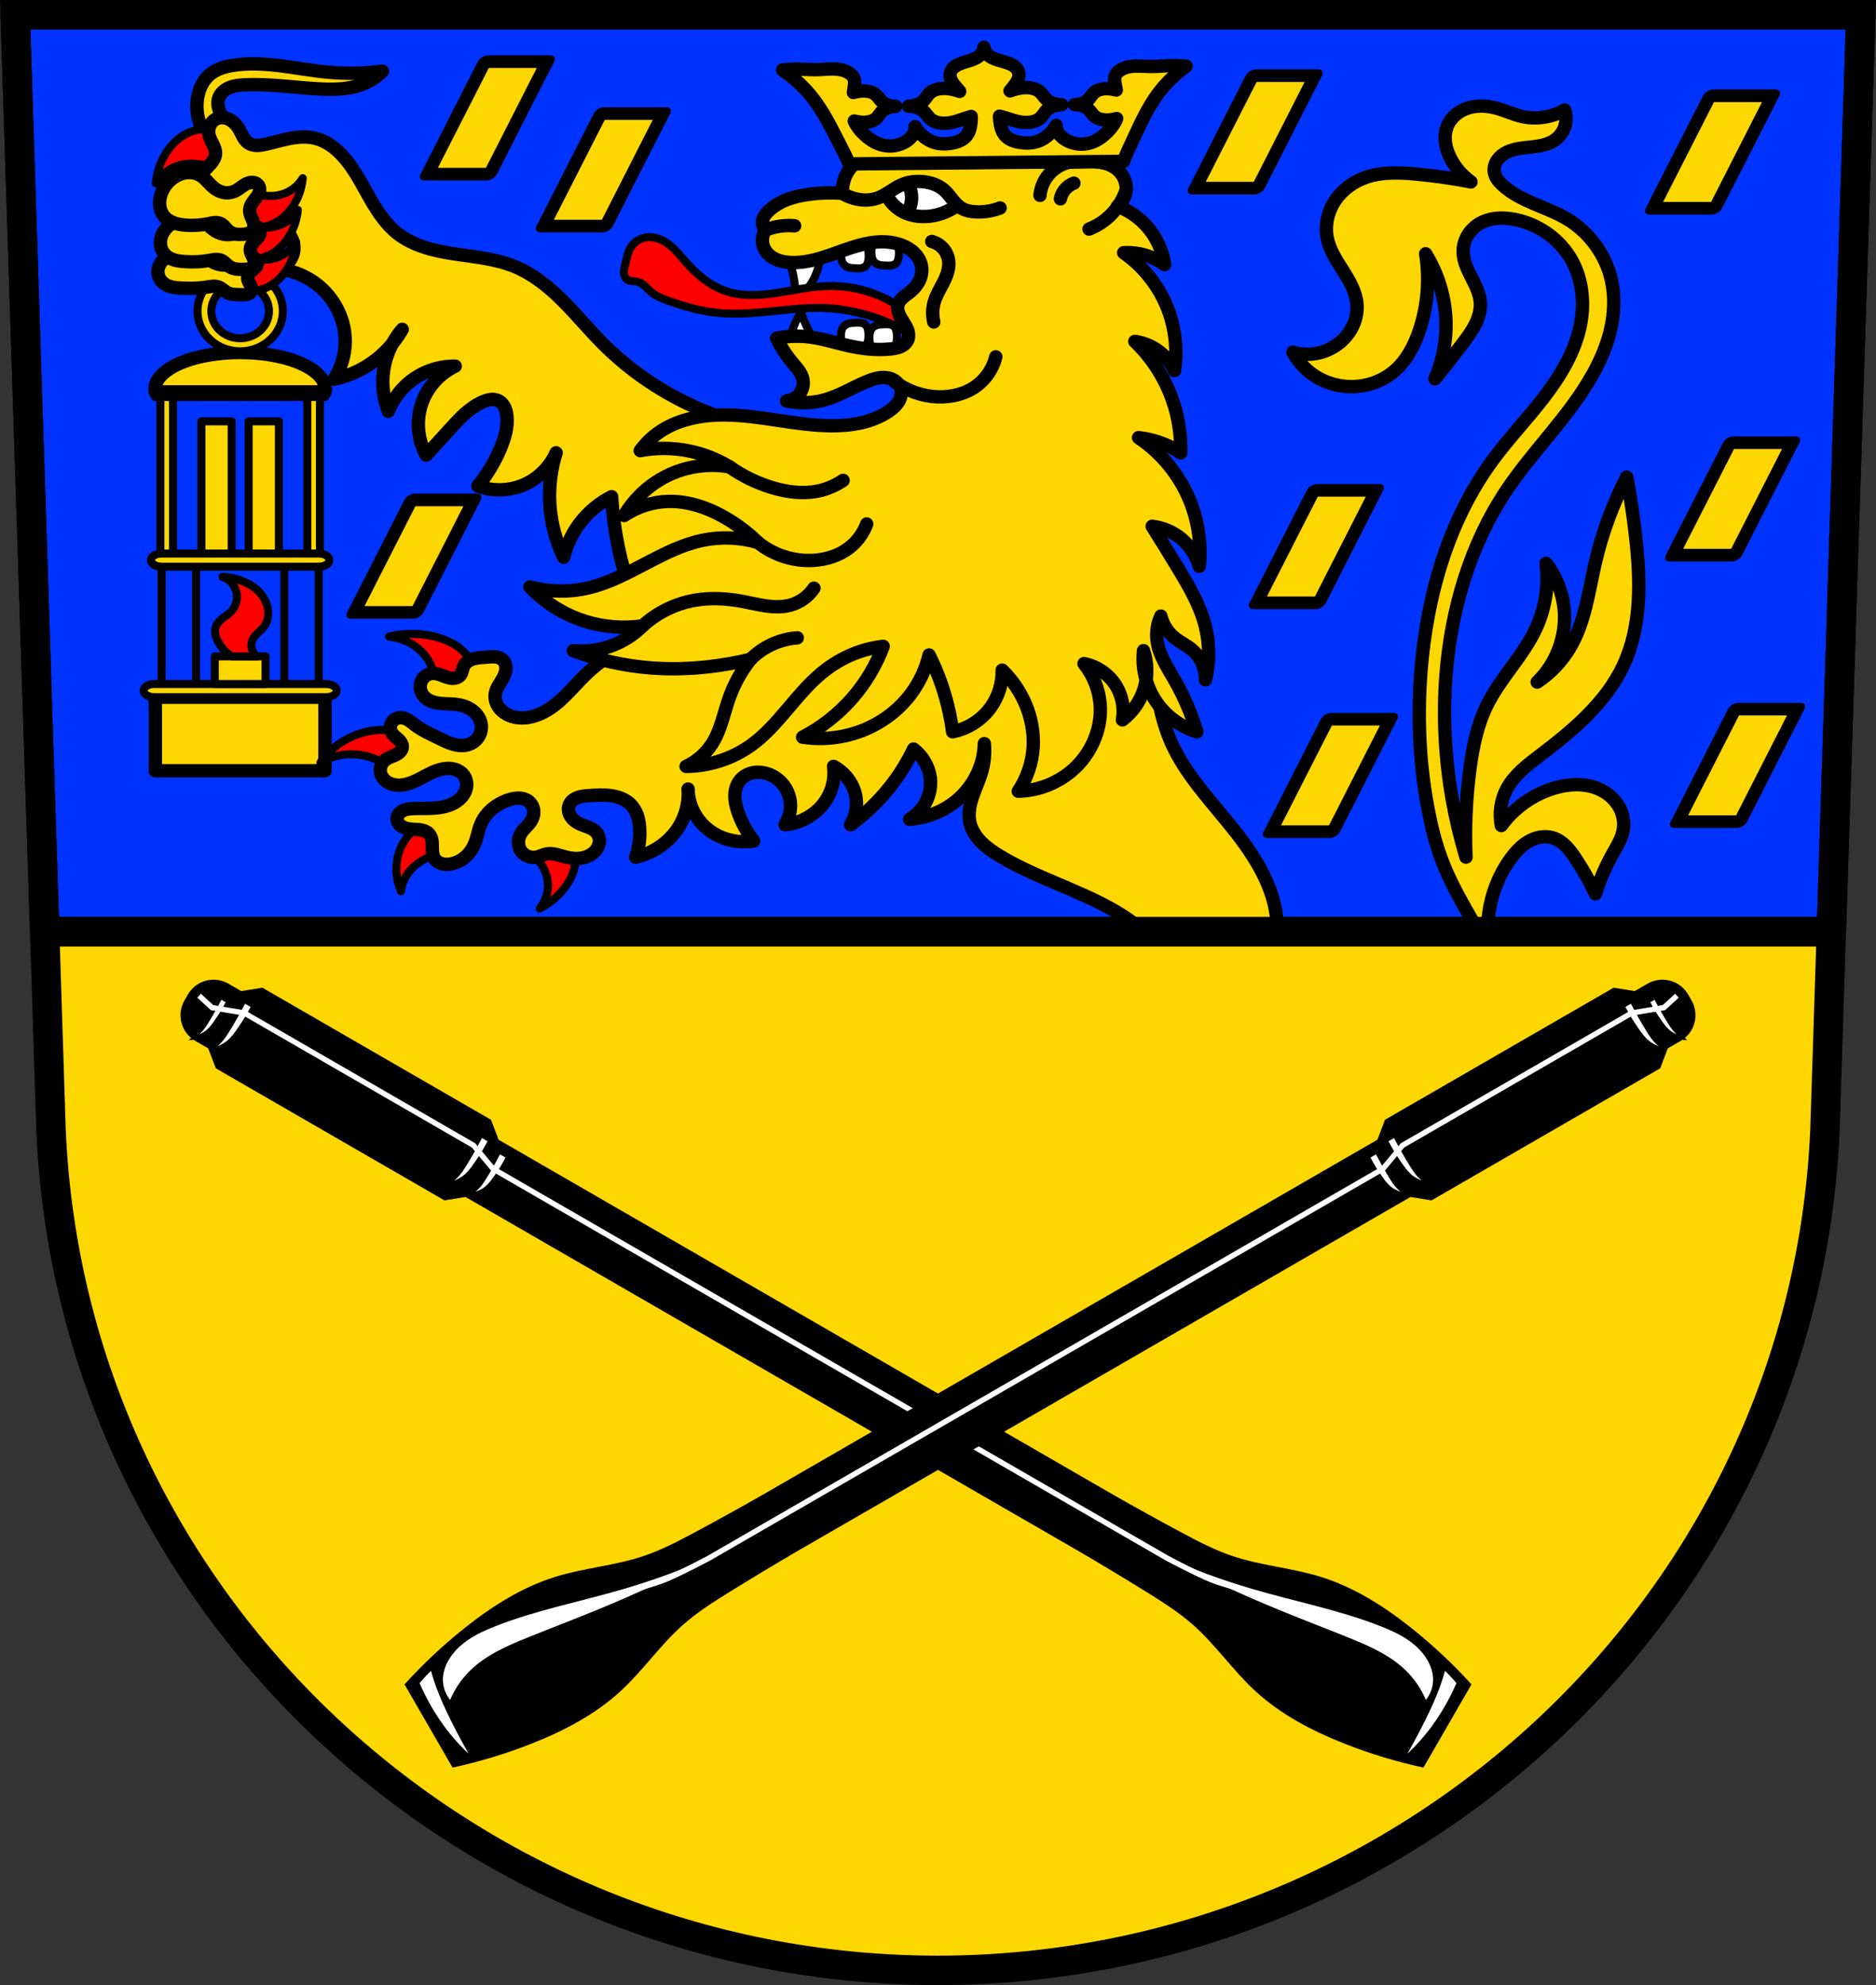 <?xml version="1.0" encoding="UTF-8" standalone="no"?>
<!-- Created with Inkscape (http://www.inkscape.org/) -->

<svg
   xmlns:dc="http://purl.org/dc/elements/1.1/"
   xmlns:cc="http://creativecommons.org/ns#"
   xmlns:rdf="http://www.w3.org/1999/02/22-rdf-syntax-ns#"
   xmlns:svg="http://www.w3.org/2000/svg"
   xmlns="http://www.w3.org/2000/svg"
   xmlns:sodipodi="http://sodipodi.sourceforge.net/DTD/sodipodi-0.dtd"
   xmlns:inkscape="http://www.inkscape.org/namespaces/inkscape"
   width="197.932mm"
   height="209.344mm"
   viewBox="0 0 701.334 741.769"
   id="svg12737"
   version="1.1"
   inkscape:version="0.91 r13725"
   sodipodi:docname="DEU Friedrichsthal COA.svg">
  <rect x="0" y="0" width="701.334" height="741.769" fill="#333333" stroke="none"/>
  <defs
     id="defs12739">
    <inkscape:path-effect
       effect="spiro"
       id="path-effect14917"
       is_visible="true" />
    <inkscape:path-effect
       effect="spiro"
       id="path-effect14890"
       is_visible="true" />
    <inkscape:path-effect
       effect="spiro"
       id="path-effect14824"
       is_visible="true" />
    <inkscape:path-effect
       effect="spiro"
       id="path-effect14730"
       is_visible="true" />
    <inkscape:path-effect
       effect="spiro"
       id="path-effect14611"
       is_visible="true" />
    <inkscape:path-effect
       effect="spiro"
       id="path-effect14606"
       is_visible="true" />
    <inkscape:path-effect
       effect="spiro"
       id="path-effect14602"
       is_visible="true" />
    <inkscape:path-effect
       effect="spiro"
       id="path-effect14584"
       is_visible="true" />
    <inkscape:path-effect
       effect="spiro"
       id="path-effect13666"
       is_visible="true" />
    <inkscape:path-effect
       effect="spiro"
       id="path-effect13509"
       is_visible="true" />
    <inkscape:path-effect
       effect="spiro"
       id="path-effect13505"
       is_visible="true" />
    <inkscape:path-effect
       effect="spiro"
       id="path-effect13481"
       is_visible="true" />
    <inkscape:path-effect
       effect="spiro"
       id="path-effect13481-1"
       is_visible="true" />
    <inkscape:path-effect
       effect="spiro"
       id="path-effect13666-8"
       is_visible="true" />
    <inkscape:path-effect
       effect="spiro"
       id="path-effect11919-2"
       is_visible="true" />
    <inkscape:path-effect
       effect="spiro"
       id="path-effect11969"
       is_visible="true" />
    <inkscape:path-effect
       effect="spiro"
       id="path-effect11973"
       is_visible="true" />
    <inkscape:path-effect
       effect="spiro"
       id="path-effect11977"
       is_visible="true" />
    <inkscape:path-effect
       effect="spiro"
       id="path-effect11981"
       is_visible="true" />
    <inkscape:path-effect
       effect="spiro"
       id="path-effect11985"
       is_visible="true" />
    <inkscape:path-effect
       effect="spiro"
       id="path-effect11989"
       is_visible="true" />
    <inkscape:path-effect
       effect="spiro"
       id="path-effect11993"
       is_visible="true" />
    <inkscape:path-effect
       effect="spiro"
       id="path-effect11997"
       is_visible="true" />
    <inkscape:path-effect
       effect="spiro"
       id="path-effect12001"
       is_visible="true" />
    <inkscape:path-effect
       effect="spiro"
       id="path-effect12005"
       is_visible="true" />
    <inkscape:path-effect
       effect="spiro"
       id="path-effect12009"
       is_visible="true" />
    <inkscape:path-effect
       effect="spiro"
       id="path-effect12013"
       is_visible="true" />
    <inkscape:path-effect
       effect="spiro"
       id="path-effect12017"
       is_visible="true" />
    <inkscape:path-effect
       effect="spiro"
       id="path-effect12021"
       is_visible="true" />
    <inkscape:path-effect
       effect="spiro"
       id="path-effect11919-2-5"
       is_visible="true" />
    <inkscape:path-effect
       effect="spiro"
       id="path-effect14917-9"
       is_visible="true" />
    <inkscape:path-effect
       effect="spiro"
       id="path-effect14917-1"
       is_visible="true" />
  </defs>
  <sodipodi:namedview
     id="base"
     pagecolor="#ffffff"
     bordercolor="#666666"
     borderopacity="1.0"
     inkscape:pageopacity="0.0"
     inkscape:pageshadow="2"
     inkscape:zoom="0.72798985"
     inkscape:cx="350.66704"
     inkscape:cy="370.88431"
     inkscape:document-units="px"
     inkscape:current-layer="layer1"
     showgrid="false"
     inkscape:window-width="1366"
     inkscape:window-height="745"
     inkscape:window-x="-8"
     inkscape:window-y="-8"
     inkscape:window-maximized="1"
     fit-margin-top="0"
     fit-margin-left="0"
     fit-margin-right="0"
     fit-margin-bottom="0"
     inkscape:snap-midpoints="true"
     inkscape:snap-smooth-nodes="true"
     inkscape:object-nodes="true"
     inkscape:snap-nodes="false"
     inkscape:object-paths="true" />
  <g
     inkscape:label="Ebene 1"
     inkscape:groupmode="layer"
     id="layer1"
     transform="translate(-21.732,-61.355)">
    <path
       style="fill:#ffd700;fill-opacity:1;fill-rule:evenodd;stroke:none;stroke-width:11;stroke-opacity:1"
       inkscape:connector-curvature="0"
       d="M 27.412,66.855 40.81,483.48 c 7.415,175.25 153.92,314.046 331.589,314.144 177.51,-0.215 324.069,-139.061 331.589,-314.144 l 13.398,-416.624 -344.979,0 z"
       id="path10563-0-63" />
    <path
       style="opacity:1;fill:#0033ff;fill-opacity:1;fill-rule:nonzero;stroke:#000000;stroke-width:11;stroke-linecap:round;stroke-linejoin:round;stroke-miterlimit:4;stroke-dasharray:none;stroke-dashoffset:0;stroke-opacity:1"
       d="M 5.68 5.5 L 16.697 348.113 L 684.637 348.113 L 695.654 5.5 L 350.676 5.5 L 5.68 5.5 z "
       transform="translate(21.732,61.355)"
       id="rect13408" />
    <path
       style="fill:#ffd700;fill-opacity:1;fill-rule:evenodd;stroke:#000000;stroke-width:5;stroke-linecap:butt;stroke-linejoin:round;stroke-miterlimit:4;stroke-dasharray:none;stroke-opacity:1"
       d="m 102.434,116.119 c -2.609,-2.161 -4.642,-5.012 -5.835,-8.184 -1.193,-3.171 -1.542,-6.655 -1.003,-10.001 0.527,-3.272 1.966,-6.489 4.48,-8.649 2.469,-2.121 5.742,-3.057 8.96,-3.548 5.22,-0.797 10.548,-0.578 15.797,0 6.777,0.746 13.484,2.083 20.277,2.661 6.514,0.554 13.088,0.405 19.57,-0.444 -1.825,1.853 -3.995,3.366 -6.366,4.435 -5.18,2.337 -11.064,2.492 -16.74,2.218 -9.441,-0.456 -18.852,-1.986 -28.294,-1.552 -2.358,0.108 -4.797,0.366 -6.838,1.552 -1.437,0.835 -2.637,2.164 -3.065,3.77 -0.32,1.202 -0.196,2.489 0.155,3.683 0.351,1.194 0.919,2.311 1.495,3.413 1.568,3.002 3.22,5.96 4.951,8.87 l -7.545,1.774 z"
       id="path14822"
       inkscape:path-effect="#path-effect14824"
       inkscape:original-d="m 102.4339,116.11937 c 0,0 -7.22502,-11.76518 -6.83761,-18.18412 0.19323,-3.201608 2.00375,-6.444011 4.47981,-8.648542 2.3533,-2.095227 5.78327,-2.944829 8.95963,-3.54812 5.16155,-0.98034 10.54413,-0.343037 15.79723,0 6.8081,0.444583 13.46374,2.29367 20.27704,2.66109 6.51443,0.351302 19.56971,-0.443515 19.56971,-0.443515 0,0 -3.92231,3.493768 -6.36605,4.43515 -5.21475,2.008828 -11.10985,2.001241 -16.74035,2.217575 -9.43933,0.362678 -18.88397,-2.344631 -28.29354,-1.552303 -2.33533,0.196644 -4.87306,0.348591 -6.83761,1.552303 -1.4093,0.863496 -2.70014,2.225634 -3.06514,3.769877 -0.55866,2.363645 0.76912,4.821205 1.65045,7.096245 1.21551,3.1377 4.95138,8.8703 4.95138,8.8703 z"
       inkscape:connector-curvature="0"
       sodipodi:nodetypes="caaaaacaaaaaacc" />
    <path
       inkscape:connector-curvature="0"
       style="fill:#ff0000;fill-opacity:1;fill-rule:evenodd;stroke:#000000;stroke-width:3;stroke-linecap:butt;stroke-linejoin:round;stroke-miterlimit:4;stroke-dasharray:none;stroke-opacity:1"
       d="m 105.467,111.071 -1.637,14.506 c -2.714,-1.69 -5.76,-2.733 -8.801,-3.012 -2.894,-0.266 -5.787,0.163 -8.336,1.302 -2.788,1.245 -5.147,3.343 -6.735,5.985 0.459,-4.864 2.241,-9.455 5.095,-13.129 2.568,-3.307 6.079,-5.904 10.209,-6.8 3.3,-0.715 6.923,-0.308 10.206,1.148 z"
       id="path10557-2-4-9-8"
       sodipodi:nodetypes="cccccssc" />
    <path
       style="fill:#ffd700;fill-opacity:1;fill-rule:evenodd;stroke:#000000;stroke-width:5;stroke-linecap:butt;stroke-linejoin:round;stroke-miterlimit:4;stroke-dasharray:none;stroke-opacity:1"
       d="m 318.12,223.101 c -26.586,-2.431 -52.192,-14.454 -71.043,-33.358 -5.201,-5.216 -9.893,-10.921 -15.114,-16.116 -5.222,-5.195 -11.074,-9.932 -17.895,-12.712 -7.104,-2.895 -14.884,-3.531 -22.469,-4.677 -7.585,-1.147 -15.381,-2.968 -21.386,-7.741 -4.706,-3.741 -7.932,-8.998 -10.872,-14.242 -2.94,-5.244 -5.745,-10.663 -9.877,-15.03 -2.715,-2.869 -6.065,-5.273 -9.903,-6.209 -3.031,-0.739 -6.222,-0.532 -9.29,0.036 -3.068,0.568 -6.059,1.489 -9.101,2.181 -1.108,0.252 -2.232,0.474 -3.368,0.464 -1.136,-0.01 -2.295,-0.268 -3.234,-0.908 -0.821,-0.559 -1.432,-1.377 -1.927,-2.237 -0.495,-0.86 -0.889,-1.775 -1.374,-2.642 -0.887,-1.586 -2.116,-3.033 -3.727,-3.873 -0.806,-0.42 -1.699,-0.681 -2.607,-0.717 -0.908,-0.035 -1.83,0.159 -2.625,0.598 -1.045,0.576 -1.843,1.564 -2.247,2.687 -0.404,1.123 -0.421,2.371 -0.111,3.523 0.309,1.147 0.923,2.183 1.448,3.249 0.525,1.065 0.974,2.218 0.91,3.404 -0.039,0.723 -0.269,1.426 -0.605,2.067 -0.336,0.641 -0.776,1.222 -1.251,1.768 -0.95,1.092 -2.05,2.061 -2.859,3.261 -0.713,1.058 -1.185,2.297 -1.227,3.572 -0.042,1.275 0.368,2.582 1.227,3.525 0.831,0.912 2.021,1.434 3.232,1.669 1.211,0.235 2.456,0.208 3.689,0.173 1.233,-0.035 2.476,-0.075 3.692,0.135 1.216,0.21 2.418,0.692 3.287,1.569 0.615,0.62 1.032,1.403 1.464,2.162 0.432,0.759 0.902,1.521 1.586,2.064 0.342,0.271 0.736,0.482 1.16,0.585 0.424,0.102 0.88,0.092 1.289,-0.062 0.409,-0.153 0.766,-0.455 0.958,-0.847 0.192,-0.392 0.207,-0.874 0.011,-1.264 -0.099,-0.197 -0.247,-0.368 -0.422,-0.502 -0.175,-0.134 -0.376,-0.233 -0.586,-0.299 -0.39,-0.124 -0.813,-0.138 -1.213,-0.049 -0.399,0.089 -0.775,0.28 -1.088,0.544 -0.626,0.528 -0.983,1.341 -1.013,2.159 -0.03,0.818 0.251,1.633 0.727,2.299 0.476,0.666 1.138,1.188 1.868,1.557 1.461,0.739 3.146,0.873 4.782,0.92 1.636,0.047 3.302,0.025 4.871,0.494 1.682,0.502 3.19,1.573 4.217,2.997 1.028,1.424 1.569,3.191 1.516,4.946 -0.053,1.755 -0.701,3.487 -1.814,4.845 -1.112,1.359 -2.682,2.336 -4.391,2.735 5.08,0.453 10.028,2.314 14.147,5.322 5.634,4.114 9.661,10.422 10.846,17.297 1.101,6.388 -0.273,13.171 -3.772,18.628 3.099,-0.662 6.116,-1.707 8.96,-3.105 6.88,-3.381 12.709,-8.863 16.505,-15.523 -3.261,3.794 -5.554,8.414 -6.602,13.305 -1.229,5.738 -0.731,11.835 1.415,17.297 1.431,-3.693 3.707,-7.055 6.602,-9.757 4.923,-4.595 11.658,-7.193 18.391,-7.096 -6.026,2.828 -10.766,8.276 -12.732,14.636 -1.894,6.125 -1.197,13.006 1.886,18.628 2.845,-3.09 5.675,-6.195 8.488,-9.314 3.736,-4.142 7.611,-8.433 12.732,-10.644 0.895,-0.387 1.828,-0.707 2.796,-0.825 0.968,-0.118 1.977,-0.026 2.863,0.381 1.053,0.485 1.876,1.393 2.404,2.425 0.527,1.033 0.779,2.187 0.897,3.34 0.42,4.09 -0.773,8.181 -2.358,11.975 -2.132,5.104 -5,9.899 -8.488,14.192 5.12,1.887 10.913,1.887 16.033,0 5.825,-2.147 10.704,-6.736 13.204,-12.418 -1.934,6.144 -2.737,12.641 -2.358,19.071 0.407,6.906 2.18,13.728 5.187,19.958 1.116,-4.652 3.219,-9.065 6.13,-12.862 3.131,-4.082 7.194,-7.445 11.789,-9.757 0.358,6.107 1.146,12.188 2.358,18.184 2.431,12.032 6.572,23.717 12.261,34.594 l 14.147,3.105 63.189,0.444 c 1.584,-9.97 1.584,-20.189 0,-30.159 -2.948,-18.56 -11.484,-36.196 -24.212,-50.023 z"
       id="path14888"
       inkscape:path-effect="#path-effect14890"
       inkscape:original-d="m 318.11985,223.10104 c -1.88624,0 -49.13742,-19.05509 -71.04292,-33.35818 -12.23195,-7.98679 -19.98172,-21.80639 -33.00914,-28.82848 -13.24545,-7.13962 -31.58811,-3.87099 -43.855,-12.41842 -10.01852,-6.9808 -11.93214,-20.97985 -20.74861,-29.27199 -2.80524,-2.63841 -6.04023,-5.35767 -9.90273,-6.20921 -6.01735,-1.3266 -12.21281,2.05425 -18.39081,2.21758 -2.20535,0.0583 -4.70692,0.6192 -6.60183,-0.44352 -1.76027,-0.98721 -1.76448,-3.60299 -3.30091,-4.87866 -2.47743,-2.05697 -5.90653,-5.18107 -8.95963,-3.99164 -2.15887,0.84105 -2.33294,4.01156 -2.3578,6.20921 -0.0265,2.3374 2.65143,4.33157 2.3578,6.65273 -0.3504,2.76987 -3.89798,4.41492 -4.71559,7.09623 -0.69333,2.27375 -1.52795,5.21742 0,7.09624 2.91652,3.58624 9.36872,2.05333 13.89934,3.54596 2.21793,0.73071 5.22986,4.51523 6.46873,2.63699 0.232,-0.35174 -0.71543,-1.1102 -1.00853,-0.80143 -2.72605,2.8719 7.36614,4.36766 8.93401,7.92393 2.10811,4.78168 -0.47157,15.52303 -0.47157,15.52303 0,0 10.29263,2.21129 14.14678,5.32218 5.40076,4.35925 9.6256,10.70255 10.84586,17.29709 1.1523,6.22724 -3.77247,18.62763 -3.77247,18.62763 0,0 6.27865,-1.49125 8.95962,-3.10461 6.55364,-3.94386 16.50457,-15.52302 16.50457,-15.52302 0,0 -5.67056,8.49014 -6.60183,13.30545 -1.1003,5.68937 1.41467,17.29708 1.41467,17.29708 0,0 3.45809,-7.28354 6.60183,-9.75733 5.08203,-3.99901 18.39081,-7.09624 18.39081,-7.09624 0,0 -10.78104,8.60548 -12.7321,14.636 -1.93056,5.96716 1.88624,18.62763 1.88624,18.62763 0,0 5.44169,-6.39653 8.48806,-9.31382 3.97885,-3.81026 7.5129,-8.54059 12.7321,-10.64436 1.73974,-0.70126 3.99481,-1.29207 5.65871,-0.44351 2.04021,1.04047 2.94167,3.60919 3.30091,5.76569 0.6681,4.01058 -0.8869,8.1584 -2.35779,11.97491 -1.9667,5.103 -8.48806,14.19248 -8.48806,14.19248 0,0 11.09549,1.92356 16.03301,0 5.75046,-2.24027 13.20365,-12.41842 13.20365,-12.41842 0,0 -2.77936,12.68355 -2.3578,19.07114 0.45112,6.83545 5.18716,19.95818 5.18716,19.95818 0,0 3.16594,-9.08019 6.13026,-12.86194 3.10621,-3.96276 11.78898,-9.75733 11.78898,-9.75733 0,0 0.93114,12.22709 2.35779,18.18412 2.83991,11.85805 12.26054,34.59416 12.26054,34.59416 l 14.14677,3.10461 63.18893,0.44351 c 0,0 1.41467,-27.05441 0,-30.15901 -1.41469,-3.10461 -24.21202,-50.02264 -24.21201,-50.02264 z"
       inkscape:connector-curvature="0"
       sodipodi:nodetypes="caaaaaaaaaaaaaaaaacaacacacacacaaaaacacacacacccsc" />
    <path
       inkscape:connector-curvature="0"
       style="fill:#ffffff;fill-rule:evenodd;stroke:#000000;stroke-width:3;stroke-linecap:round;stroke-linejoin:round;stroke-miterlimit:4;stroke-dasharray:none;stroke-opacity:1"
       d="m 355.777,149.539 -7.158,0.96 c -0.833,1.822 -1.212,3.802 -1.101,5.761 0.031,0.541 0.099,1.081 0.265,1.603 0.167,0.521 0.435,1.022 0.836,1.435 0.559,0.575 1.359,0.955 2.202,1.12 0.601,0.118 1.221,0.132 1.835,0.16 0.671,0.03 1.348,0.077 2.016,0.01 0.668,-0.067 1.337,-0.259 1.838,-0.65 0.333,-0.259 0.579,-0.596 0.751,-0.955 0.172,-0.359 0.273,-0.742 0.35,-1.125 0.106,-0.528 0.165,-1.062 0.184,-1.598 0.082,-2.347 -0.628,-4.711 -2.019,-6.721 z m -11.311,1.002 -7.155,0.96 c -0.833,1.822 -1.212,3.799 -1.101,5.759 0.03,0.541 0.096,1.084 0.263,1.605 0.166,0.521 0.437,1.022 0.839,1.435 0.559,0.575 1.356,0.955 2.2,1.12 0.601,0.118 1.221,0.132 1.835,0.16 0.671,0.03 1.348,0.077 2.016,0.01 0.668,-0.067 1.337,-0.259 1.838,-0.65 0.333,-0.259 0.579,-0.596 0.751,-0.955 0.172,-0.359 0.273,-0.742 0.35,-1.125 0.106,-0.528 0.165,-1.064 0.184,-1.6 0.082,-2.347 -0.628,-4.708 -2.019,-6.719 z m -16.772,0.382 -13.395,2.56 c 1.897,3.447 3.26,7.117 4.038,10.88 0.632,3.058 0.879,6.177 0.734,9.282 3.217,-2.421 5.755,-5.523 7.338,-8.962 1.997,-4.336 2.451,-9.2 1.285,-13.76 z m -6.449,27.175 c -2.242,3.148 -3.604,6.767 -3.939,10.461 -0.423,4.657 0.808,9.42 3.481,13.47 l 11.91,-5.928 c -2.99,-2.796 -5.546,-5.947 -7.575,-9.336 -1.649,-2.754 -2.953,-5.665 -3.877,-8.666 z m 21.038,3.823 c -0.336,0.007 -0.672,0.027 -1.008,0.042 -0.615,0.028 -1.235,0.042 -1.835,0.16 -0.844,0.165 -1.643,0.545 -2.202,1.12 -0.401,0.413 -0.669,0.914 -0.836,1.435 -0.167,0.521 -0.235,1.065 -0.265,1.605 -0.11,1.959 0.268,3.937 1.101,5.759 l 7.155,0.96 c 1.39,-2.01 2.1,-4.372 2.019,-6.719 -0.019,-0.536 -0.078,-1.072 -0.184,-1.6 -0.077,-0.383 -0.178,-0.766 -0.35,-1.125 -0.172,-0.359 -0.418,-0.696 -0.751,-0.955 -0.501,-0.391 -1.17,-0.583 -1.838,-0.65 -0.334,-0.034 -0.669,-0.039 -1.005,-0.032 z m 10.647,0.583 c -0.336,0.007 -0.672,0.027 -1.008,0.042 -0.615,0.028 -1.235,0.042 -1.835,0.16 -0.844,0.165 -1.643,0.545 -2.202,1.12 -0.401,0.413 -0.669,0.914 -0.836,1.435 -0.166,0.521 -0.232,1.065 -0.263,1.605 -0.11,1.959 0.265,3.937 1.098,5.759 l 7.158,0.96 c 1.39,-2.01 2.1,-4.372 2.019,-6.719 -0.019,-0.536 -0.078,-1.072 -0.184,-1.6 -0.077,-0.383 -0.178,-0.766 -0.35,-1.125 -0.172,-0.359 -0.418,-0.696 -0.751,-0.955 -0.501,-0.391 -1.17,-0.583 -1.838,-0.65 -0.334,-0.034 -0.672,-0.039 -1.008,-0.032 z"
       id="path12023" />
    <path
       style="fill:#ff0000;fill-opacity:1;fill-rule:evenodd;stroke:#000000;stroke-width:3;stroke-linecap:butt;stroke-linejoin:round;stroke-miterlimit:4;stroke-dasharray:none;stroke-opacity:1"
       d="m 265.094,149.968 c -0.389,-0.024 -0.779,-0.022 -1.169,0.008 -1.413,0.107 -2.776,0.586 -3.913,1.325 -1.137,0.738 -2.049,1.731 -2.679,2.839 -1.049,1.844 -1.308,3.939 -1.818,5.948 -0.269,1.06 -0.615,2.124 -0.559,3.208 0.028,0.542 0.159,1.085 0.438,1.571 0.279,0.485 0.709,0.911 1.256,1.169 0.513,0.242 1.103,0.328 1.683,0.382 0.58,0.054 1.165,0.079 1.728,0.212 1.079,0.255 1.993,0.887 2.767,1.59 0.774,0.703 1.441,1.491 2.236,2.176 1.825,1.571 4.221,2.52 6.593,3.37 6.126,2.197 12.509,3.969 19.098,4.56 13.613,1.221 27.277,-2.638 40.927,-1.782 4.398,0.276 8.749,1.039 12.96,2.179 8.216,2.224 15.917,5.887 22.509,10.707 l -2.273,-7.534 c -4.792,-5.193 -11.236,-9.217 -18.418,-11.5 -4.578,-1.455 -9.451,-2.212 -14.324,-2.181 -6.751,0.042 -13.355,1.574 -20.007,2.578 -5.807,0.876 -11.885,1.34 -17.509,-0.197 -6.957,-1.901 -12.41,-6.639 -16.825,-11.697 -1.345,-1.541 -2.625,-3.13 -4.111,-4.569 -1.486,-1.44 -3.198,-2.739 -5.209,-3.56 -1.062,-0.434 -2.214,-0.729 -3.38,-0.8 z"
       id="path15102" />
    <rect
       style="opacity:1;fill:#ffd700;fill-opacity:1;fill-rule:nonzero;stroke:#000000;stroke-width:5;stroke-linecap:round;stroke-linejoin:round;stroke-miterlimit:4;stroke-dasharray:none;stroke-dashoffset:0;stroke-opacity:1"
       id="rect14669"
       width="63.429"
       height="27.48"
       x="79.801"
       y="321.879" />
    <path
       style="fill:#ff0000;fill-opacity:1;fill-rule:evenodd;stroke:#000000;stroke-width:3;stroke-linecap:butt;stroke-linejoin:round;stroke-miterlimit:4;stroke-dasharray:none;stroke-opacity:1"
       d="m 175.095,298.211 c -2.674,0.046 -5.34,0.387 -7.902,1.02 3.485,0.403 6.829,1.62 9.54,3.471 2.48,1.693 4.422,3.903 5.671,6.35 1.313,2.571 1.863,5.407 1.588,8.188 l 15.426,-3.559 c -0.258,-3.165 -1.749,-6.25 -4.197,-8.697 -3.063,-3.063 -7.511,-5.05 -12.177,-6.027 -2.592,-0.543 -5.276,-0.791 -7.949,-0.744 z m -10.5,35.895 c -4.195,-0.026 -8.371,1.082 -12.008,2.834 -4.619,2.225 -8.485,5.499 -11.06,9.365 2.827,-1.729 6.242,-2.797 9.748,-3.047 3.207,-0.228 6.473,0.225 9.445,1.246 3.123,1.073 5.926,2.774 8.096,4.914 l 7.966,-11.457 c -2.876,-2.106 -6.565,-3.447 -10.391,-3.775 -0.598,-0.051 -1.198,-0.076 -1.797,-0.08 z m 22.838,32.984 c -3.819,0.379 -7.482,1.768 -10.316,3.912 -3.548,2.683 -5.716,6.452 -6.655,10.346 -1.042,4.327 -0.632,8.884 1.171,13.037 0.305,-2.891 1.601,-5.707 3.699,-8.037 1.92,-2.131 4.495,-3.846 7.392,-5.004 3.045,-1.216 6.447,-1.818 9.829,-1.738 l -5.12,-12.516 z m 44.01,4.25 -13.385,7.25 c 2.722,1.656 4.952,3.86 6.44,6.365 1.416,2.384 2.159,5.047 2.078,7.701 -0.089,2.901 -1.175,5.776 -3.096,8.207 4.524,-2.354 8.254,-5.735 10.667,-9.672 2.172,-3.543 3.28,-7.611 2.493,-11.527 -0.629,-3.129 -2.473,-6.085 -5.196,-8.324 z"
       id="path15100"
       inkscape:connector-curvature="0" />
    <path
       style="fill:#ffd700;fill-opacity:1;fill-rule:evenodd;stroke:#000000;stroke-width:5;stroke-linecap:round;stroke-linejoin:round;stroke-miterlimit:4;stroke-dasharray:none;stroke-opacity:1"
       d="m 427.681,274.871 c -0.849,-0.017 -1.699,0.012 -2.544,0.09 -6.767,0.62 -13.147,4.311 -16.81,9.729 l -142.103,14.143 c -9.604,2.724 -18.459,7.778 -25.482,14.545 -2.664,2.567 -5.063,5.37 -7.697,7.963 -2.635,2.593 -5.546,5.002 -8.961,6.584 -1.984,0.919 -4.138,1.55 -6.343,1.678 -2.205,0.128 -4.465,-0.263 -6.398,-1.273 -1.501,-0.784 -2.795,-1.947 -3.612,-3.373 -0.817,-1.426 -1.138,-3.119 -0.797,-4.709 0.378,-1.764 1.512,-3.281 2.449,-4.848 0.726,-1.213 1.355,-2.517 1.477,-3.906 0.061,-0.695 -0.008,-1.404 -0.25,-2.062 -0.241,-0.659 -0.657,-1.266 -1.227,-1.709 -0.786,-0.611 -1.818,-0.879 -2.834,-0.945 -1.016,-0.066 -2.032,0.053 -3.046,0.137 -1.571,0.13 -3.168,0.175 -4.68,0.598 -0.756,0.211 -1.486,0.518 -2.125,0.955 -0.639,0.437 -1.185,1.007 -1.526,1.68 -0.299,0.589 -0.434,1.239 -0.611,1.871 -0.177,0.632 -0.408,1.269 -0.857,1.766 -0.296,0.327 -0.679,0.581 -1.097,0.752 -0.417,0.171 -0.868,0.261 -1.322,0.285 -0.908,0.049 -1.813,-0.162 -2.668,-0.453 -0.856,-0.291 -1.677,-0.662 -2.534,-0.951 -0.857,-0.289 -1.763,-0.495 -2.67,-0.439 -1.04,0.064 -2.047,0.481 -2.825,1.137 -0.778,0.656 -1.327,1.543 -1.584,2.498 -0.273,1.012 -0.22,2.099 0.13,3.09 0.35,0.991 0.995,1.884 1.83,2.568 1.604,1.315 3.79,1.798 5.905,1.973 2.115,0.174 4.257,0.085 6.345,0.451 1.922,0.337 3.784,1.073 5.291,2.25 1.507,1.177 2.643,2.809 3.04,4.619 0.366,1.668 0.086,3.461 -0.801,4.943 -0.887,1.482 -2.378,2.638 -4.1,3.139 -1.814,0.528 -3.791,0.33 -5.601,-0.207 -1.811,-0.537 -3.492,-1.398 -5.18,-2.219 -3.03,-1.474 -6.147,-2.849 -8.819,-4.848 -0.886,-0.663 -1.722,-1.394 -2.681,-1.959 -0.959,-0.565 -2.074,-0.963 -3.199,-0.869 -0.658,0.055 -1.3,0.279 -1.84,0.639 -0.54,0.36 -0.98,0.853 -1.266,1.416 -0.286,0.563 -0.419,1.196 -0.388,1.82 0.03,0.624 0.223,1.24 0.554,1.781 0.582,0.953 1.545,1.631 2.377,2.4 0.416,0.385 0.806,0.801 1.095,1.279 0.288,0.478 0.47,1.022 0.448,1.572 -0.026,0.676 -0.36,1.32 -0.836,1.824 -0.476,0.504 -1.087,0.881 -1.725,1.188 -1.275,0.613 -2.703,0.98 -3.808,1.838 -1.107,0.859 -1.789,2.177 -1.867,3.529 -0.078,1.352 0.44,2.721 1.378,3.744 0.663,0.724 1.522,1.277 2.46,1.637 0.938,0.36 1.952,0.528 2.964,0.541 2.024,0.025 4.009,-0.567 5.847,-1.369 2.835,-1.238 5.414,-2.982 8.329,-4.041 1.638,-0.595 3.394,-0.968 5.143,-0.836 1.749,0.132 3.492,0.807 4.657,2.047 0.675,0.718 1.14,1.608 1.365,2.545 0.225,0.937 0.213,1.921 -0.008,2.859 -0.441,1.876 -1.704,3.528 -3.317,4.697 -2.216,1.606 -5.024,2.327 -7.801,2.602 -2.777,0.275 -5.58,0.141 -8.371,0.229 -1.365,0.043 -2.764,0.146 -3.998,0.699 -0.617,0.277 -1.185,0.665 -1.613,1.168 -0.428,0.503 -0.714,1.123 -0.758,1.768 -0.039,0.565 0.108,1.136 0.388,1.637 0.28,0.5 0.691,0.93 1.169,1.271 0.956,0.682 2.155,0.999 3.344,1.133 1.198,0.135 2.413,0.101 3.608,0.26 1.195,0.158 2.41,0.539 3.251,1.357 0.626,0.609 0.999,1.42 1.19,2.25 0.191,0.83 0.211,1.686 0.215,2.535 0.004,0.85 -0.007,1.704 0.12,2.545 0.127,0.841 0.399,1.678 0.925,2.367 0.684,0.895 1.763,1.483 2.902,1.725 1.139,0.242 2.337,0.157 3.47,-0.109 1.904,-0.447 3.661,-1.404 5.083,-2.682 1.422,-1.278 2.513,-2.869 3.247,-4.59 1.058,-2.481 1.377,-5.202 2.449,-7.678 1.815,-4.19 5.768,-7.406 10.292,-8.891 1.208,-0.397 2.474,-0.681 3.753,-0.668 1.279,0.013 2.579,0.341 3.598,1.072 1.192,0.855 1.923,2.226 2.061,3.635 0.139,1.409 -0.29,2.843 -1.082,4.043 -0.969,1.467 -2.444,2.585 -3.431,4.041 -0.736,1.087 -1.18,2.358 -1.204,3.648 -0.024,1.29 0.382,2.595 1.204,3.625 0.613,0.768 1.449,1.376 2.394,1.732 0.945,0.357 1.996,0.46 2.997,0.287 1.355,-0.234 2.571,-0.951 3.92,-1.213 1.232,-0.239 2.514,-0.084 3.734,0.203 1.22,0.288 2.401,0.707 3.616,1.01 2.004,0.5 4.129,0.677 6.153,0.258 2.024,-0.419 3.941,-1.473 5.118,-3.086 0.695,-0.952 1.121,-2.088 1.144,-3.244 0.023,-1.156 -0.369,-2.326 -1.144,-3.221 -0.772,-0.89 -1.871,-1.469 -2.993,-1.918 -1.121,-0.449 -2.293,-0.789 -3.377,-1.314 -1.466,-0.71 -2.776,-1.789 -3.495,-3.191 -0.359,-0.701 -0.566,-1.475 -0.566,-2.254 -2.3e-4,-0.779 0.209,-1.562 0.63,-2.232 0.704,-1.122 1.953,-1.862 3.267,-2.258 1.314,-0.396 2.707,-0.485 4.083,-0.57 2.678,-0.167 5.379,-0.332 8.032,0.051 2.653,0.382 5.288,1.362 7.158,3.182 1.139,1.108 1.955,2.49 2.493,3.949 0.538,1.459 0.806,2.995 0.938,4.535 0.327,3.813 -0.177,7.689 -1.471,11.314 5.327,-1.219 10.214,-4.096 13.72,-8.08 3.915,-4.448 6.049,-10.256 5.942,-16.039 -0.035,-0.445 -0.06,-0.889 -0.062,-1.336 0.035,0.445 0.054,0.89 0.062,1.336 0.43,5.409 3.295,10.624 7.778,14.018 4.613,3.492 10.84,5.003 16.661,4.041 -2.56,-3.308 -4.553,-7.008 -5.88,-10.91 -0.716,-2.107 -1.243,-4.307 -1.126,-6.518 0.118,-2.211 0.936,-4.448 2.596,-6.008 1.242,-1.167 2.904,-1.903 4.635,-2.154 1.73,-0.252 3.522,-0.032 5.165,0.537 2.29,0.793 4.302,2.262 5.748,4.119 1.446,1.857 2.326,4.093 2.582,6.387 0.327,2.929 -0.372,5.953 -1.96,8.486 5.577,-0.579 10.851,-3.428 14.212,-7.678 3.164,-4.001 4.602,-9.188 3.92,-14.143 3.731,2.008 6.598,5.407 7.84,9.293 1.321,4.133 0.776,8.769 -1.471,12.527 5.537,-4.067 10.496,-8.838 14.701,-14.143 3.479,-4.388 6.443,-9.141 8.821,-14.143 3.828,2.925 6.216,7.471 6.369,12.123 0.092,2.781 -0.588,5.581 -1.954,8.045 -1.366,2.464 -3.415,4.585 -5.886,6.096 5.439,-0.419 10.748,-2.254 15.191,-5.252 7.738,-5.222 12.618,-14.042 12.741,-23.031 0.33,3.52 -0.005,7.095 -0.981,10.506 -0.907,3.169 -2.354,6.174 -3.412,9.301 -1.057,3.127 -1.722,6.479 -0.998,9.689 0.621,2.755 2.239,5.247 4.275,7.303 2.036,2.056 4.483,3.709 6.995,5.223 13.592,8.193 29.4,12.607 43.12,20.607 3.648,2.127 7.157,4.519 10.116,7.451 0.049,0.049 0.096,0.101 0.145,0.15 l 50.268,0 c -0.016,-1.729 -0.071,-3.457 -0.256,-5.178 -1.43,-13.267 -9.51,-25.002 -18.129,-35.557 -7.693,-9.42 -16.119,-18.554 -21.071,-29.496 -4.315,-9.536 -5.772,-19.984 -6.861,-30.305 -0.515,-4.881 -0.962,-9.794 -2.251,-14.545 -1.289,-4.751 -3.478,-9.383 -7.059,-12.932 -4.107,-4.07 -9.988,-6.466 -15.928,-6.586 z"
       id="path11917-9"
       inkscape:connector-curvature="0"
       sodipodi:nodetypes="ssccssssssssccsccscscsccssccsssscsscsssscccscssscssscsscssssscssscsccsssscccssssssscssssssssssssscscsssssscssscscccscssssssscscscsccscsccssssscccsssssss" />
    <path
       style="fill:#ffd700;fill-rule:evenodd;stroke:#000000;stroke-width:5;stroke-linecap:butt;stroke-linejoin:round;stroke-miterlimit:4;stroke-dasharray:none;stroke-opacity:1;fill-opacity:1"
       d="m 358.398,206.301 c 0.298,0.851 0.353,1.779 0.206,2.669 -0.147,0.89 -0.492,1.741 -0.964,2.509 -0.944,1.536 -2.371,2.718 -3.876,3.712 -6.199,4.091 -13.889,5.308 -21.316,5.253 -13.364,-0.099 -26.488,-3.967 -39.852,-4.041 -8.798,-0.048 -17.905,1.699 -25.023,6.869 -2.48,1.801 -4.678,3.991 -6.488,6.465 5.801,-1.101 11.808,-1.101 17.609,0 5.558,1.055 10.923,3.119 15.755,6.061 -7.473,-1.312 -15.336,-0.312 -22.243,2.828 -4.122,1.874 -7.902,4.493 -11.121,7.677 -2.319,2.294 -4.348,4.88 -6.024,7.677 4.776,-3.215 10.465,-5.058 16.219,-5.253 7.823,-0.265 15.513,2.467 22.243,6.465 4.195,2.492 8.092,5.483 11.585,8.889 -6.743,-1.976 -13.977,-2.256 -20.853,-0.808 -7.557,1.592 -14.52,5.185 -21.358,8.775 -6.837,3.59 -13.753,7.253 -21.274,9.003 -7.145,1.662 -14.701,1.522 -21.78,-0.404 5.692,5.998 12.949,10.498 20.853,12.93 6.867,2.113 14.209,2.67 21.316,1.616 -3.148,3.162 -6.963,5.657 -11.121,7.273 -4.693,1.824 -9.819,2.522 -14.829,2.02 9.356,3.535 19.22,5.719 29.194,6.465 6.942,0.519 13.931,0.344 20.853,-0.404 5.46,-0.59 10.882,-1.535 16.219,-2.828 -3.369,4.246 -6.041,9.043 -7.878,14.142 -2.101,5.834 -3.157,12.144 -6.488,17.375 -2.344,3.68 -5.766,6.665 -9.731,8.485 8.76,-0.05 17.482,-2.92 24.56,-8.081 10.042,-7.323 16.396,-18.718 25.95,-26.668 3.102,-2.581 6.527,-4.781 10.195,-6.465 4.099,-1.882 8.495,-3.114 12.975,-3.637 -2.659,7.089 -6.604,13.693 -11.585,19.395 -5.198,5.95 -11.521,10.912 -18.536,14.546 8.455,1.299 17.288,0.015 25.023,-3.637 6.208,-2.931 11.714,-7.38 15.755,-12.93 3.073,-4.22 5.293,-9.06 6.488,-14.142 2.474,4.918 4.494,10.066 6.024,15.354 1.263,4.366 2.194,8.827 2.78,13.334 5.738,-1.111 10.999,-4.515 14.365,-9.293 2.803,-3.98 4.288,-8.872 4.171,-13.738 3.77,3.654 6.786,8.083 8.805,12.93 2.068,4.966 3.087,10.388 2.78,15.758 -0.336,5.885 -2.278,11.67 -5.561,16.567 8.086,-0.176 16.058,-3.577 21.78,-9.293 6.096,-6.09 9.558,-14.852 8.805,-23.436 -0.477,-5.431 -2.602,-10.706 -6.024,-14.95 4.668,0.903 8.934,3.73 11.585,7.677 2.595,3.864 3.615,8.755 2.78,13.334 2.689,-2.043 4.921,-4.685 6.488,-7.677 2.898,-5.536 3.413,-12.27 1.39,-18.183 -0.769,7.111 1.261,14.487 5.561,20.203 3.577,4.755 8.68,8.344 14.365,10.102 -2.035,-6.753 -4.839,-13.273 -8.341,-19.395 -2.655,-4.641 -5.781,-9.246 -6.488,-14.546 -0.419,-3.146 0.069,-6.408 1.39,-9.293 0.765,3.15 2.584,6.034 5.097,8.081 2.034,1.657 4.476,2.76 6.488,4.445 3.281,2.748 5.213,7.036 5.097,11.314 1.58,-6.473 1.58,-13.326 0,-19.799 -1.911,-7.831 -6.032,-14.917 -10.195,-21.819 -3.188,-5.287 -6.432,-10.54 -9.731,-15.758 3.876,0.439 7.619,2 10.658,4.445 3.324,2.674 5.79,6.4 6.951,10.506 0.77,-7.624 -0.187,-15.417 -2.78,-22.627 -3.709,-10.314 -10.805,-19.379 -19.926,-25.456 2.519,0.274 5.01,0.817 7.414,1.616 2.94,0.978 5.752,2.34 8.341,4.041 0.177,-6.857 -0.929,-13.746 -3.244,-20.203 -2.898,-8.084 -7.698,-15.478 -13.902,-21.415 2.982,0.405 5.865,1.522 8.341,3.232 2.789,1.927 5.053,4.606 6.488,7.677 1.002,-6.594 0.524,-13.409 -1.39,-19.799 -2.921,-9.752 -9.239,-18.45 -17.609,-24.244 2.014,-0.124 4.044,0.013 6.024,0.404 3.332,0.659 6.518,2.048 9.268,4.041 -0.747,-5.205 -3.029,-10.181 -6.488,-14.142 -2.993,-3.429 -6.854,-6.094 -11.121,-7.677 1.862,-1.45 3.07,-3.708 3.244,-6.061 0.133,-1.8 -0.325,-3.63 -1.239,-5.185 -0.914,-1.556 -2.276,-2.836 -3.858,-3.704 -1.799,-0.988 -3.85,-1.442 -5.895,-1.611 -2.045,-0.17 -4.102,-0.067 -6.153,-0.005 -6.797,0.204 -13.599,-0.048 -20.389,-0.404 -13.438,-0.706 -26.86,-1.822 -40.315,-2.02 -4.946,-0.073 -9.9,-0.021 -14.829,0.404 -2.781,0.24 -5.658,0.636 -8.006,2.145 -2.127,1.367 -3.637,3.561 -4.506,5.936 -0.66,1.805 -0.977,3.735 -0.927,5.657 -4.17,-0.299 -8.37,-0.163 -12.512,0.404 -2.792,0.383 -5.57,0.965 -8.198,1.982 -2.628,1.017 -5.108,2.483 -7.094,4.483 -0.803,0.808 -1.539,1.733 -1.854,2.828 -0.199,0.693 -0.219,1.437 -0.058,2.14 0.161,0.703 0.503,1.364 0.985,1.901 -0.653,1.005 -1.045,2.178 -1.125,3.374 -0.081,1.196 0.15,2.411 0.662,3.495 0.828,1.75 2.365,3.105 4.11,3.946 1.744,0.841 3.688,1.2 5.622,1.306 3.996,0.221 7.984,-0.6 11.813,-1.765 3.829,-1.165 7.544,-2.676 11.357,-3.892 3.004,-0.957 6.085,-1.733 9.228,-1.981 3.143,-0.248 6.363,0.047 9.308,1.173 1.79,0.685 3.479,1.684 4.818,3.055 1.339,1.371 2.314,3.13 2.596,5.026 0.261,1.757 -0.081,3.58 -0.848,5.182 -0.767,1.602 -1.945,2.99 -3.323,4.111 -0.884,0.719 -1.85,1.334 -2.707,2.084 -0.857,0.75 -1.617,1.668 -1.927,2.765 -0.315,1.117 -0.132,2.327 0.285,3.41 0.418,1.083 1.058,2.063 1.685,3.04 0.627,0.977 1.251,1.97 1.63,3.067 0.38,1.097 0.499,2.321 0.106,3.414 -0.221,0.616 -0.599,1.172 -1.067,1.63 -0.468,0.459 -1.023,0.822 -1.616,1.101 -1.186,0.556 -2.502,0.769 -3.805,0.905 -5.262,0.55 -10.592,-0.061 -15.755,-1.212 -4.793,-1.069 -9.495,-2.604 -14.365,-3.232 -4.156,-0.536 -8.399,-0.399 -12.512,0.404 1.616,3.33 3.644,6.459 6.024,9.293 0.731,0.871 1.496,1.715 2.165,2.635 0.668,0.92 1.243,1.925 1.543,3.022 0.523,1.913 0.144,4.052 -1.003,5.669 -1.148,1.617 -3.043,2.68 -5.021,2.817 4.724,1.053 9.708,0.912 14.365,-0.404 5.52,-1.56 10.448,-4.693 15.755,-6.869 2.209,-0.906 4.566,-1.656 6.944,-1.438 1.189,0.109 2.365,0.468 3.363,1.122 0.998,0.654 1.811,1.614 2.205,2.741 z"
       id="path11967"
       inkscape:path-effect="#path-effect11969"
       inkscape:original-d="m 358.39833,206.30143 c 1.66636,2.91255 -1.80264,6.76823 -4.63395,8.88935 -5.60049,4.1957 -13.95599,4.73937 -21.31617,5.25283 -13.3309,0.92996 -26.5383,-5.14233 -39.85199,-4.04063 -8.70557,0.72038 -17.70145,2.70006 -25.02333,6.86906 -2.74966,1.5656 -6.48754,6.46498 -6.48754,6.46498 0,0 11.86555,-1.05565 17.60903,0 5.61677,1.03235 15.75543,6.06093 15.75543,6.06093 0,0 -15.36294,0.2408 -22.24296,2.82843 -4.34158,1.6329 -7.89646,4.66224 -11.1215,7.67717 -2.42551,2.26749 -6.02413,7.67717 -6.02413,7.67717 0,0 10.4525,-5.16759 16.21883,-5.25279 7.81426,-0.11544 15.46725,3.06884 22.24297,6.46498 4.45965,2.23528 11.58489,8.88936 11.58489,8.88936 0,0 -14.03488,-2.01845 -20.8528,-0.80812 -15.43575,2.74019 -27.23399,14.88296 -42.63234,17.77871 -7.0983,1.33488 -21.77958,-0.40405 -21.77958,-0.40405 0,0 12.84785,10.36276 20.85278,12.92998 6.69381,2.14673 21.31619,1.61625 21.31619,1.61625 0,0 -6.852,5.7024 -11.1215,7.2731 -4.6094,1.69572 -14.82863,2.02031 -14.82863,2.02031 0,0 19.21798,5.47568 29.19389,6.46499 6.9081,0.68508 13.94202,0.2603 20.85277,-0.40406 5.48014,-0.52682 16.21883,-2.82843 16.21883,-2.82843 0,0 -5.6291,9.28205 -7.87771,14.14216 -2.61334,5.64845 -2.83601,12.18236 -6.48754,17.37467 -2.39806,3.40993 -9.7313,8.48528 -9.7313,8.48528 0,0 17.40808,-3.68535 24.55995,-8.08122 10.92782,-6.71678 16.14919,-18.73869 25.95011,-26.66809 3.08025,-2.49206 6.44824,-4.80598 10.19472,-6.46498 4.05056,-1.79365 12.97505,-3.63657 12.97505,-3.63657 0,0 -6.46549,13.63236 -11.58487,19.39497 -5.09046,5.73007 -18.53582,14.54624 -18.53582,14.54624 0,0 17.44666,-0.36231 25.02335,-3.63657 6.46196,-2.79253 11.69453,-7.73303 15.75543,-12.92999 3.27864,-4.19582 6.48755,-14.14214 6.48755,-14.14214 0,0 4.46085,10.11957 6.02413,15.35434 1.30554,4.37175 2.78036,13.33404 2.78036,13.33404 0,0 11.02019,-4.9897 14.36526,-9.29343 3.04787,-3.92134 4.17055,-13.73808 4.17055,-13.73808 0,0 6.86455,8.21155 8.8045,12.92996 2.05691,5.00283 3.18261,10.4554 2.78037,15.75842 -0.43547,5.7413 -5.56075,16.56652 -5.56075,16.56652 0,0 16.47364,-3.97703 21.77958,-9.29342 6.18885,-6.20101 8.90496,-15.21572 8.80452,-23.43558 -0.0644,-5.28178 -6.02414,-14.95028 -6.02414,-14.95028 0,0 9.04808,4.07247 11.58487,7.67716 2.70972,3.85042 2.78038,13.33405 2.78038,13.33405 0,0 5.23476,-4.69203 6.48753,-7.67718 2.39396,-5.70444 1.39019,-18.18278 1.39019,-18.18278 0,0 1.31596,14.34951 5.56075,20.20309 3.28757,4.53359 14.36523,10.10155 14.36523,10.10155 0,0 -5.51586,-12.94478 -8.34111,-19.39497 -2.12878,-4.86008 -5.76975,-9.38152 -6.48753,-14.54621 -0.43101,-3.10136 1.39017,-9.29344 1.39017,-9.29344 0,0 2.81569,5.73749 5.09736,8.08124 1.77975,1.82818 4.84607,2.52062 6.48753,4.44468 2.77349,3.25097 5.09735,11.31373 5.09735,11.31373 0,0 1.45497,-13.32244 0,-19.79904 -1.73141,-7.70707 -6.35502,-14.71518 -10.19469,-21.81934 -2.9168,-5.39661 -9.7313,-15.7584 -9.7313,-15.7584 0,0 7.76808,2.11204 10.65807,4.44469 3.40256,2.74633 6.95093,10.5056 6.95093,10.5056 0,0 0.22576,-15.50907 -2.78036,-22.62746 -4.07124,-9.64055 -19.926,-25.45589 -19.926,-25.45589 0,0 5.04484,0.80048 7.41435,1.61623 2.95837,1.0185 8.34108,4.04063 8.34108,4.04063 0,0 -0.73821,-13.76357 -3.24375,-20.20308 -3.02237,-7.7678 -13.90186,-21.41528 -13.90186,-21.41528 0,0 5.96954,1.57048 8.34112,3.23249 2.84152,1.99133 6.48753,7.67717 6.48753,7.67717 0,0 0.94371,-13.50796 -1.39018,-19.79903 -3.37642,-9.1013 -17.60902,-24.24371 -17.60902,-24.24371 0,0 4.08323,-0.0647 6.02414,0.40407 3.32861,0.80392 9.26789,4.04061 9.26789,4.04061 0,0 -3.00634,-10.07229 -6.48753,-14.14216 -2.82684,-3.30486 -11.12147,-7.67718 -11.12147,-7.67718 0,0 3.2783,-3.83165 3.24377,-6.06092 -0.0513,-3.31257 -2.02716,-6.93787 -5.09736,-8.88936 -3.28353,-2.08709 -8.00055,-1.30597 -12.04828,-1.61625 -6.77209,-0.51912 -13.59661,-0.16662 -20.38938,-0.40406 -13.44983,-0.47013 -26.85589,-1.86674 -40.31538,-2.02031 -4.94487,-0.0564 -9.95028,-0.30298 -14.82864,0.40406 -2.75397,0.39915 -5.76999,0.68755 -8.00566,2.14546 -2.1792,1.42107 -3.53898,3.71788 -4.50601,5.93578 -0.77628,1.78044 -0.92678,5.65686 -0.92678,5.65686 0,0 -8.46211,-0.47591 -12.51167,0.40406 -5.49677,1.19447 -11.15312,3.09239 -15.29205,6.46499 -0.90989,0.74142 -1.65409,1.75658 -1.85358,2.82844 -0.25231,1.35581 0.9268,4.04061 0.9268,4.04061 0,0 -1.67545,4.83341 -0.46339,6.86906 1.75784,2.95235 5.95396,4.78647 9.73129,5.2528 7.94109,0.98038 15.25381,-4.53245 23.16976,-5.65687 6.10583,-0.86729 12.89486,-3.02268 18.53581,-0.80812 3.60745,1.41624 6.81968,4.67075 7.41431,8.08124 0.57342,3.28874 -2.22924,6.42978 -4.17055,9.29342 -1.22778,1.81112 -4.09592,2.79783 -4.63395,4.84874 -1.13613,4.33078 5.58392,8.79973 3.70714,12.92998 -0.94697,2.08402 -3.99142,3.10009 -6.48751,3.63656 -5.11901,1.10018 -10.55946,-0.43316 -15.75543,-1.21219 -4.87377,-0.73073 -9.44865,-2.7687 -14.36525,-3.23249 -4.14921,-0.39141 -12.51168,0.40405 -12.51168,0.40405 0,0 4.00776,6.19974 6.02414,9.29343 1.23064,1.88816 3.75094,3.48543 3.70715,5.65686 -0.0671,3.32602 -6.02414,8.4853 -6.02414,8.4853 0,0 9.72087,0.62116 14.36525,-0.40406 5.69215,-1.2565 9.92774,-6.24348 15.75544,-6.86905 4.24028,-0.45516 10.60448,-0.9091 12.51167,2.42437 z"
       inkscape:connector-curvature="0"
       sodipodi:nodetypes="aaaaacacaacaacaacacacaacaacaaacacaacacacaacaacacacacaacaacaacacacacacacacacacaaaaaaaacaaacaaaaaaaaaaacaacaaa" />
    <path
       style="fill:#ffffff;fill-rule:evenodd;stroke:#000000;stroke-width:1px;stroke-linecap:butt;stroke-linejoin:miter;stroke-opacity:1"
       d="m 358.298,130.227 -4.697,2.114 -0.235,3.758 c 0.674,1.227 1.551,2.343 2.584,3.288 1.317,1.206 2.888,2.132 4.58,2.701 2.171,0.392 4.371,0.628 6.576,0.705 2.215,0.077 4.471,-0.012 6.576,-0.705 1.509,-0.497 2.916,-1.301 4.11,-2.349 0.505,-0.217 0.932,-0.612 1.186,-1.099 0.254,-0.487 0.335,-1.063 0.223,-1.602 -0.13,-0.627 -0.506,-1.18 -0.96,-1.631 -0.454,-0.451 -0.987,-0.813 -1.506,-1.187 -1.755,-1.264 -3.4,-2.697 -5.285,-3.758 -2.143,-1.206 -4.587,-1.906 -7.046,-1.879 -2.13,0.023 -4.252,0.595 -6.107,1.644 z"
       id="path14609"
       inkscape:path-effect="#path-effect14611"
       inkscape:original-d="m 358.29842,130.22669 -4.69736,2.11381 -0.23487,3.7579 c 0,0 2.11381,3.05328 2.58355,3.28815 0.46974,0.23487 4.57993,2.70098 4.57993,2.70098 0,0 5.98914,0.70461 6.5763,0.70461 0.58718,0 5.98915,-0.46974 6.57631,-0.70461 0.58717,-0.23486 4.1102,-2.34868 4.1102,-2.34868 0,0 1.40921,-2.23125 1.40921,-2.70098 0,-0.46974 -2.23125,-2.23125 -2.46612,-2.81842 -0.23487,-0.58717 -4.8148,-3.17072 -5.28453,-3.75789 -0.46974,-0.58717 -5.98914,-1.87895 -7.04605,-1.87895 -1.05691,0 -6.10657,1.64408 -6.10657,1.64408 z"
       inkscape:connector-curvature="0" />
    <path
       style="fill:none;fill-rule:evenodd;stroke:#000000;stroke-width:5;stroke-linecap:round;stroke-linejoin:round;stroke-miterlimit:4;stroke-dasharray:none;stroke-opacity:1"
       d="m 442.736,132.358 c -1.272,3.825 -3.54,7.314 -6.519,10.03 -2.143,1.953 -4.648,3.508 -7.35,4.562"
       id="path11971"
       inkscape:path-effect="#path-effect11973"
       inkscape:original-d="m 442.73626,132.35812 c 0,0 -3.56767,7.17594 -6.51944,10.0295 -2.01418,1.94715 -7.34977,4.56204 -7.34977,4.56204"
       inkscape:connector-curvature="0"
       sodipodi:nodetypes="cac" />
    <path
       style="fill:none;fill-rule:evenodd;stroke:#000000;stroke-width:5;stroke-linecap:round;stroke-linejoin:round;stroke-miterlimit:4;stroke-dasharray:none;stroke-opacity:1"
       d="m 421.713,121.894 c -3.516,0.718 -6.725,2.84 -8.763,5.794 -1.357,1.968 -2.2,4.286 -2.424,6.666"
       id="path11975"
       inkscape:path-effect="#path-effect11977"
       inkscape:original-d="m 421.71315,121.89381 c 0,0 -6.64914,3.18276 -8.76269,5.79446 -1.54124,1.90451 -2.42388,6.66575 -2.42388,6.66575"
       inkscape:connector-curvature="0"
       sodipodi:nodetypes="cac" />
    <path
       style="fill:none;fill-rule:evenodd;stroke:#000000;stroke-width:5;stroke-linecap:round;stroke-linejoin:round;stroke-miterlimit:4;stroke-dasharray:none;stroke-opacity:1"
       d="m 423.205,129.802 c -1.393,0.513 -2.636,1.426 -3.543,2.601 -0.735,0.952 -1.249,2.074 -1.492,3.252"
       id="path11979"
       inkscape:path-effect="#path-effect11981"
       inkscape:original-d="m 423.20539,129.8018 c 0,0 -2.63844,1.51016 -3.5426,2.60127 -0.78409,0.9462 -1.49163,3.25159 -1.49163,3.25159"
       inkscape:connector-curvature="0"
       sodipodi:nodetypes="cac" />
    <path
       style="fill:none;fill-rule:evenodd;stroke:#000000;stroke-width:5;stroke-linecap:round;stroke-linejoin:round;stroke-miterlimit:4;stroke-dasharray:none;stroke-opacity:1"
       d="m 307.888,147.308 c 2.115,-0.837 4.35,-1.369 6.615,-1.574 1.426,-0.129 2.863,-0.129 4.288,0"
       id="path11983"
       inkscape:path-effect="#path-effect11985"
       inkscape:original-d="m 307.88827,147.30841 c 4.00472,-0.43577 4.34969,-1.30918 6.61506,-1.57383 1.41681,-0.16551 4.28841,0 4.28841,0"
       inkscape:connector-curvature="0"
       sodipodi:nodetypes="cac" />
    <path
       style="fill:none;fill-rule:evenodd;stroke:#000000;stroke-width:5;stroke-linecap:round;stroke-linejoin:miter;stroke-miterlimit:4;stroke-dasharray:none;stroke-opacity:1"
       d="m 370.066,151.587 c 1.659,0.434 3.18,1.38 4.303,2.676 1.123,1.296 1.843,2.937 2.036,4.64 0.308,2.72 -0.697,5.416 -1.927,7.861 -1.23,2.445 -2.713,4.794 -3.48,7.421 -0.707,2.421 -0.772,5.026 -0.186,7.479"
       id="path11987"
       inkscape:path-effect="#path-effect11989"
       inkscape:original-d="m 370.06631,151.58744 c 0,0 5.73289,4.30566 6.3394,7.31607 1.05787,5.25067 -4.43012,10.0199 -5.40715,15.28247 -0.45696,2.46143 -0.18644,7.47865 -0.18644,7.47865"
       inkscape:connector-curvature="0"
       sodipodi:nodetypes="caac" />
    <path
       style="fill:none;fill-rule:evenodd;stroke:#000000;stroke-width:5;stroke-linecap:round;stroke-linejoin:miter;stroke-miterlimit:4;stroke-dasharray:none;stroke-opacity:1"
       d="m 336.619,133.57 c 2.051,1.282 4.384,2.111 6.785,2.41 2.19,0.272 4.451,0.101 6.526,-0.65 3.149,-1.14 5.698,-3.527 8.763,-4.877 2.73,-1.202 5.807,-1.536 8.763,-1.138 2.648,0.356 5.268,1.321 7.272,3.089 1.154,1.019 2.073,2.271 3.034,3.474 0.961,1.203 1.996,2.383 3.305,3.192 1.658,1.024 3.647,1.381 5.594,1.463 3.041,0.128 6.108,-0.373 8.95,-1.463"
       id="path11991"
       inkscape:path-effect="#path-effect11993"
       inkscape:original-d="m 336.61877,133.57031 c 0,0 4.36551,2.11978 6.78476,2.40951 2.16908,0.25976 4.46244,-0.012 6.52586,-0.65032 3.26595,-1.01041 5.51752,-3.81863 8.76329,-4.87739 2.76609,-0.90228 5.84436,-1.52987 8.76328,-1.13805 2.66484,0.35771 5.15145,1.63663 7.27166,3.08901 2.60316,1.78319 3.57942,5.07192 6.33941,6.66575 1.62297,0.93724 3.64971,1.37321 5.59359,1.46322 3.03096,0.14035 8.94973,-1.46322 8.94973,-1.46322"
       inkscape:connector-curvature="0"
       sodipodi:nodetypes="caaaaaaac" />
    <path
       style="fill:none;fill-rule:evenodd;stroke:#000000;stroke-width:5;stroke-linecap:round;stroke-linejoin:miter;stroke-miterlimit:4;stroke-dasharray:none;stroke-opacity:1"
       d="m 352.996,133.826 c 1.157,2.562 3.105,4.761 5.51,6.218 3.145,1.905 6.972,2.505 10.628,2.114 3.794,-0.406 7.472,-1.85 10.529,-4.134"
       id="path11995"
       inkscape:path-effect="#path-effect11997"
       inkscape:original-d="m 352.99642,133.82649 c 0,0 2.97858,4.80751 5.5098,6.21781 3.06186,1.70597 7.0122,2.42797 10.62782,2.11353 3.83016,-0.33309 10.52945,-4.13374 10.52945,-4.13374"
       inkscape:connector-curvature="0"
       sodipodi:nodetypes="caac" />
    <path
       style="fill:none;fill-rule:evenodd;stroke:#000000;stroke-width:5;stroke-linecap:round;stroke-linejoin:round;stroke-miterlimit:4;stroke-dasharray:none;stroke-opacity:1"
       d="m 360.743,141.102 c 0.924,-1.376 1.518,-2.973 1.717,-4.619 0.284,-2.352 -0.253,-4.794 -1.496,-6.81"
       id="path11999"
       inkscape:path-effect="#path-effect12001"
       inkscape:original-d="m 360.74259,141.10199 c 0,0 1.6015,-3.0037 1.71654,-4.61911 0.16429,-2.30683 -1.49648,-6.80995 -1.49648,-6.80995"
       inkscape:connector-curvature="0"
       sodipodi:nodetypes="cac" />
    <path
       style="fill:none;fill-rule:evenodd;stroke:#000000;stroke-width:5;stroke-linecap:round;stroke-linejoin:miter;stroke-miterlimit:4;stroke-dasharray:none;stroke-opacity:1"
       d="m 262.012,295.195 c 5.386,-4.918 12.19,-8.265 19.374,-9.528 5.998,-1.055 12.181,-0.678 18.166,0.453 2.927,0.553 5.823,1.284 8.776,1.684 2.952,0.399 5.997,0.457 8.871,-0.326 3.569,-0.973 6.761,-3.265 8.823,-6.336"
       id="path12003"
       inkscape:path-effect="#path-effect12005"
       inkscape:original-d="m 262.01216,295.19504 c 0,0 12.17622,-7.97598 19.37359,-9.52842 5.88047,-1.26837 12.1183,0.14488 18.16572,0.45258 5.89506,0.29994 12.00615,2.88157 17.64669,1.35767 3.63939,-0.98323 8.82333,-6.3359 8.82333,-6.3359"
       inkscape:connector-curvature="0"
       sodipodi:nodetypes="caaac" />
    <path
       style="fill:none;fill-rule:evenodd;stroke:#000000;stroke-width:5;stroke-linecap:round;stroke-linejoin:miter;stroke-miterlimit:4;stroke-dasharray:none;stroke-opacity:1"
       d="m 305.108,264.082 c 5.817,4.715 13.442,7.139 20.914,6.65 4.636,-0.304 9.262,-1.734 12.976,-4.526 3.049,-2.292 5.421,-5.474 6.747,-9.051"
       id="path12007"
       inkscape:path-effect="#path-effect12009"
       inkscape:original-d="m 305.10791,264.08228 c 0,0 13.49425,6.74948 20.91358,6.64971 4.6578,-0.0626 9.37528,-1.94804 12.97552,-4.52564 3.18947,-2.2835 6.74724,-9.05129 6.74724,-9.05129"
       inkscape:connector-curvature="0"
       sodipodi:nodetypes="caac" />
    <path
       style="fill:none;fill-rule:evenodd;stroke:#000000;stroke-width:5;stroke-linecap:round;stroke-linejoin:miter;stroke-miterlimit:4;stroke-dasharray:none;stroke-opacity:1"
       d="m 294.45,235.798 c 4.868,3.433 10.295,6.072 16.001,7.78 5.372,1.608 11.096,2.389 16.609,1.358 3.521,-0.659 6.902,-2.055 9.861,-4.073"
       id="path12011"
       inkscape:path-effect="#path-effect12013"
       inkscape:original-d="m 294.44981,235.79796 c 0,0 10.1689,6.20105 16.00108,7.78016 5.31036,1.43783 11.13254,2.19923 16.60865,1.3577 3.58205,-0.55048 9.8614,-4.07309 9.8614,-4.07309"
       inkscape:connector-curvature="0"
       sodipodi:nodetypes="caac" />
    <path
       style="fill:none;fill-rule:evenodd;stroke:#000000;stroke-width:5;stroke-linecap:round;stroke-linejoin:miter;stroke-miterlimit:4;stroke-dasharray:none;stroke-opacity:1"
       d="m 356.147,203.953 c 4.624,3.447 10.304,5.457 16.067,5.683 5.123,0.201 10.394,-1.047 14.533,-4.073 3.589,-2.624 6.21,-6.543 7.266,-10.862"
       id="path12015"
       inkscape:path-effect="#path-effect12017"
       inkscape:original-d="m 356.14707,203.95296 c 0,0 10.29164,5.49552 16.06722,5.68282 5.08478,0.1649 10.56605,-1.29412 14.53257,-4.07309 3.74725,-2.62533 7.26629,-10.86155 7.26629,-10.86155"
       inkscape:connector-curvature="0"
       sodipodi:nodetypes="caac" />
    <path
       style="fill:none;fill-rule:evenodd;stroke:#000000;stroke-width:5;stroke-linecap:round;stroke-linejoin:miter;stroke-miterlimit:4;stroke-dasharray:none;stroke-opacity:1"
       d="m 302.328,307.721 c 2.993,-3.012 6.694,-5.314 10.718,-6.667 2.18,-0.733 4.453,-1.19 6.747,-1.358"
       id="path12019"
       inkscape:path-effect="#path-effect12021"
       inkscape:original-d="m 302.32752,307.72096 c 0,0 6.71695,-5.09548 10.71848,-6.66713 2.10455,-0.82661 6.74726,-1.35771 6.74726,-1.35771"
       inkscape:connector-curvature="0"
       sodipodi:nodetypes="cac" />
    <path
       style="fill:#ffd700;fill-rule:evenodd;stroke:#000000;stroke-width:5;stroke-linejoin:round;stroke-miterlimit:4;stroke-dasharray:none"
       inkscape:connector-curvature="0"
       id="path10939-7"
       d="m 389.562,79.038 -0.006,0.005 c -0.005,1.527 -1.131,3.04 -2.994,4.021 -1.189,0.626 -2.623,1.03 -4.014,1.46 -1.391,0.43 -2.79,0.908 -3.815,1.639 -0.838,0.597 -1.389,1.342 -1.648,2.122 -0.26,0.779 -0.229,1.592 0.009,2.37 0.532,1.727 2.055,3.256 3.373,4.808 0.009,0.012 0.009,0.023 0.029,0.033 -1.433,-0.451 -2.89,-0.866 -4.462,-1.028 -0.504,-0.052 -1.015,-0.077 -1.527,-0.07 -0.511,0.006 -1.019,0.044 -1.517,0.118 -0.995,0.148 -1.942,0.445 -2.69,0.881 -0.916,0.533 -1.498,1.25 -2.019,1.962 -0.521,0.712 -1.007,1.446 -1.783,2.06 -1.218,0.963 -3.135,1.567 -5.097,1.603 1.963,-1.4e-4 3.905,0.566 5.163,1.507 0.802,0.6 1.318,1.324 1.869,2.025 0.55,0.702 1.163,1.408 2.101,1.925 0.765,0.422 1.726,0.7 2.727,0.829 1,0.13 2.041,0.114 3.044,-0.01 2.221,-0.271 4.191,-1.043 6.185,-1.711 0.76,-0.255 1.539,-0.487 2.326,-0.71 0.049,1.124 -0.04,2.251 -0.226,3.369 -0.167,1.005 -0.411,2.013 -0.947,2.965 -0.535,0.953 -1.378,1.854 -2.597,2.513 -1.236,0.667 -2.805,1.057 -4.403,1.252 -1.205,0.147 -2.454,0.189 -3.657,0.035 -1.29,-0.164 -2.483,-0.553 -3.52,-1.058 -1.036,-0.505 -1.919,-1.126 -2.699,-1.788 -1.25,-1.061 -2.249,-2.237 -2.958,-3.48 0.188,2.126 -1.222,4.287 -3.73,5.722 -1.525,0.871 -3.495,1.486 -5.553,1.504 -1.735,0.015 -3.433,-0.394 -4.863,-1.013 -1.43,-0.616 -2.615,-1.435 -3.676,-2.297 -2.209,-1.795 -3.941,-3.839 -4.899,-6.025 0.729,0.183 1.474,0.333 2.251,0.413 0.91,0.093 1.851,0.089 2.749,-0.044 0.898,-0.134 1.753,-0.4 2.428,-0.793 0.824,-0.48 1.351,-1.125 1.826,-1.767 0.47,-0.641 0.911,-1.303 1.612,-1.856 1.097,-0.866 2.824,-1.407 4.59,-1.443 -1.767,-0.002 -3.516,-0.512 -4.649,-1.357 -0.723,-0.539 -1.193,-1.19 -1.69,-1.822 -0.497,-0.632 -1.049,-1.267 -1.895,-1.733 -0.691,-0.38 -1.556,-0.629 -2.46,-0.746 -0.451,-0.058 -0.912,-0.085 -1.374,-0.082 -0.461,0.003 -0.922,0.033 -1.375,0.089 -0.804,0.098 -1.569,0.271 -2.317,0.479 0.14,-0.877 0.275,-1.755 0.372,-2.631 0.104,-0.931 0.162,-1.884 -0.249,-2.78 -0.362,-0.788 -1.084,-1.508 -2.042,-2.065 -0.959,-0.556 -2.147,-0.95 -3.414,-1.15 -2.626,-0.414 -5.377,0.007 -8.082,0.077 -2.313,0.059 -4.622,-0.141 -6.936,-0.176 -2.06,-0.031 -4.125,0.069 -6.154,0.299 3.188,2.205 6.018,4.614 8.429,7.179 5.876,6.251 9.18,13.297 12.743,20.205 1.316,2.552 2.677,5.13 3.701,7.738 l 102.63,-0.967 c 0.914,-2.627 2.168,-5.229 3.377,-7.805 3.272,-6.972 6.28,-14.078 11.891,-20.439 2.303,-2.609 5.031,-5.071 8.126,-7.335 -2.037,-0.192 -4.108,-0.253 -6.161,-0.184 -2.311,0.078 -4.61,0.322 -6.924,0.307 -2.708,-0.018 -5.476,-0.387 -8.082,0.077 -1.258,0.223 -2.433,0.639 -3.366,1.213 -0.935,0.574 -1.625,1.307 -1.953,2.102 -0.373,0.904 -0.278,1.854 -0.135,2.783 0.134,0.871 0.307,1.745 0.484,2.617 -0.755,-0.194 -1.526,-0.351 -2.333,-0.433 -0.454,-0.046 -0.919,-0.068 -1.38,-0.062 -0.461,0.006 -0.922,0.04 -1.371,0.107 -0.898,0.134 -1.753,0.4 -2.428,0.793 -0.824,0.48 -1.349,1.125 -1.814,1.766 -0.47,0.641 -0.911,1.301 -1.613,1.854 -1.097,0.866 -2.824,1.407 -4.59,1.443 1.768,0.002 3.516,0.512 4.649,1.357 0.723,0.539 1.192,1.191 1.689,1.823 0.497,0.632 1.046,1.267 1.893,1.733 0.691,0.38 1.556,0.629 2.46,0.746 0.904,0.117 1.845,0.103 2.751,-0.007 0.773,-0.095 1.512,-0.256 2.232,-0.454 -0.865,2.204 -2.512,4.278 -4.645,6.114 -1.024,0.882 -2.175,1.722 -3.578,2.366 -1.404,0.644 -3.083,1.083 -4.818,1.104 -2.059,0.021 -4.051,-0.557 -5.612,-1.4 -2.568,-1.386 -4.066,-3.52 -3.968,-5.649 -0.658,1.255 -1.609,2.451 -2.814,3.535 -0.752,0.677 -1.609,1.314 -2.623,1.838 -1.016,0.524 -2.197,0.934 -3.474,1.123 -1.195,0.177 -2.445,0.159 -3.657,0.035 -1.606,-0.165 -3.19,-0.526 -4.453,-1.169 -1.247,-0.636 -2.127,-1.52 -2.702,-2.463 -0.575,-0.942 -0.861,-1.945 -1.072,-2.949 -0.233,-1.114 -0.369,-2.241 -0.367,-3.365 0.796,0.208 1.586,0.427 2.356,0.667 2.023,0.63 4.02,1.365 6.252,1.594 1.008,0.104 2.051,0.101 3.045,-0.048 0.995,-0.148 1.941,-0.445 2.688,-0.882 0.916,-0.533 1.5,-1.251 2.021,-1.963 0.521,-0.712 1.007,-1.445 1.783,-2.059 1.218,-0.963 3.136,-1.568 5.098,-1.605 -1.962,1.4e-4 -3.904,-0.565 -5.162,-1.506 -0.802,-0.6 -1.318,-1.324 -1.869,-2.025 -0.55,-0.702 -1.165,-1.407 -2.102,-1.924 -0.765,-0.422 -1.723,-0.7 -2.724,-0.829 -0.5,-0.065 -1.011,-0.093 -1.521,-0.09 -0.511,0.004 -1.024,0.037 -1.525,0.099 -1.566,0.191 -3.005,0.635 -4.418,1.112 0.009,-0.011 0.018,-0.023 0.028,-0.033 1.252,-1.576 2.71,-3.133 3.171,-4.869 0.207,-0.785 0.203,-1.596 -0.088,-2.37 -0.292,-0.774 -0.874,-1.509 -1.735,-2.089 -1.056,-0.711 -2.474,-1.163 -3.882,-1.566 -1.408,-0.403 -2.86,-0.782 -4.074,-1.385 -1.904,-0.945 -3.094,-2.437 -3.162,-3.963 z m -33.019,22.051 c 0.003,-5e-4 0.008,10e-4 0.009,0.002 l -5.3e-4,-0.001 -0.009,4e-5 z m 66.938,-0.631 5.1e-4,10e-4 c 0.003,-5e-4 0.009,-10e-4 0.015,-0.002 l -0.015,5.4e-4 z" />
    <path
       style="fill:none;fill-rule:evenodd;stroke:#000000;stroke-width:11;stroke-opacity:1"
       inkscape:connector-curvature="0"
       d="M 27.412,66.855 40.81,483.48 c 7.415,175.25 153.92,314.046 331.589,314.144 177.51,-0.215 324.069,-139.061 331.589,-314.144 l 13.398,-416.624 -344.979,0 z"
       id="path10563-0" />
    <g
       id="g13734"
       transform="translate(877.867,12)">
      <path
         id="rect13441"
         d="m -787.147,423.15 c -3.077,5.329 -1.263,12.099 4.066,15.176 l 4.792,2.767 2.84,7.456 28.493,16.45 28.493,16.45 28.494,16.451 7.877,-1.269 230.063,132.827 c 8.177,4.791 16.293,9.683 24.35,14.672 6.102,3.779 12.201,7.637 17.575,12.395 8.429,7.463 14.857,16.944 23.121,24.589 9.584,8.866 21.382,15.019 33.528,19.806 9.559,3.768 19.425,6.756 29.469,8.922 l 8.974,-15.543 8.974,-15.543 c -6.899,-7.615 -14.419,-14.665 -22.462,-21.06 -10.219,-8.126 -21.447,-15.266 -33.917,-19.133 -10.754,-3.334 -22.177,-4.16 -32.856,-7.729 -6.807,-2.275 -13.199,-5.627 -19.522,-9.023 -8.35,-4.483 -16.643,-9.067 -24.881,-13.752 l 0,0 -230.062,-132.826 -2.841,-7.459 -28.494,-16.451 -28.493,-16.45 -28.493,-16.45 -7.88,1.269 -4.79,-2.766 c -5.329,-3.077 -12.098,-1.265 -15.175,4.065 l -1.244,2.155 z"
         style="opacity:1;fill:#000000;fill-opacity:1;fill-rule:nonzero;stroke:none;stroke-width:1;stroke-linecap:round;stroke-linejoin:round;stroke-miterlimit:4;stroke-dasharray:none;stroke-dashoffset:0;stroke-opacity:1"
         inkscape:connector-curvature="0" />
      <path
         id="path13511-3-1"
         d="m -784.2,437.486 c 0,0 2.46,-2.05 3.494,-3.283 1.35,-1.608 2.373,-3.481 3.471,-5.281 1.283,-2.121 3.684,-6.673 3.684,-6.673 l 2.463,1.422 c 0,0 -1.794,3.388 -2.868,4.968 -1.494,2.197 -2.915,4.577 -4.942,6.228 -1.563,1.272 -5.301,2.618 -5.301,2.618 z m 6.788,4.419 c 0,0 2.933,-2.444 4.167,-3.913 1.61,-1.918 2.832,-4.155 4.141,-6.301 1.53,-2.53 4.394,-7.959 4.394,-7.959 l 2.936,1.695 c 0,0 -2.139,4.04 -3.421,5.925 -1.782,2.62 -3.478,5.462 -5.897,7.432 -1.864,1.518 -6.321,3.121 -6.321,3.121 z m 88.563,50.187 c 0,0 2.933,-2.443 4.167,-3.913 1.61,-1.918 2.832,-4.155 4.141,-6.301 1.53,-2.53 4.394,-7.959 4.394,-7.959 l 2.938,1.696 c 0,0 -2.139,4.04 -3.421,5.925 -1.782,2.62 -3.479,5.461 -5.898,7.431 -1.864,1.518 -6.321,3.121 -6.321,3.121 z m 7.947,3.977 c 0,0 2.737,-2.1 3.867,-3.39 1.474,-1.682 2.554,-3.677 3.724,-5.583 1.361,-2.237 3.893,-7.091 3.893,-7.091 l 2.938,1.696 c 0,0 -1.888,3.605 -3.044,5.272 -1.607,2.319 -3.123,4.843 -5.381,6.535 -1.74,1.303 -5.998,2.561 -5.998,2.561 z m 364.716,176.715 c 0.953,0.873 1.873,1.783 2.756,2.726 0.817,0.872 1.604,1.773 2.358,2.701 -0.675,1.564 -1.396,3.108 -2.159,4.631 -2.111,4.21 -4.558,8.253 -7.362,12.037 -3.334,4.498 -7.172,8.625 -11.417,12.276 2.835,-4.827 5.507,-9.75 8.007,-14.759 2.248,-4.505 4.361,-9.089 6.03,-13.839 0.668,-1.901 1.265,-3.826 1.788,-5.772 z"
         style="fill:#ffffff;fill-rule:evenodd;stroke:#000000;stroke-width:1px;stroke-linecap:butt;stroke-linejoin:miter;stroke-opacity:1"
         inkscape:connector-curvature="0" />
      <path
         sodipodi:nodetypes="cccccccaac"
         inkscape:connector-curvature="0"
         id="path13660"
         d="m -781.713,421.415 4.855,4.453 12.045,2.003 85.706,49.482 7.317,8.763 235.726,136.096 16.276,9.397 c 0,0 10.702,5.696 16.308,7.974 3.505,1.425 7.208,2.309 10.785,3.541 9.465,3.259 28.25,10.184 28.25,10.184"
         style="fill:none;fill-rule:evenodd;stroke:#ffffff;stroke-width:2;stroke-linecap:butt;stroke-linejoin:miter;stroke-miterlimit:4;stroke-dasharray:none;stroke-opacity:1" />
      <path
         sodipodi:nodetypes="caaaacaaac"
         inkscape:connector-curvature="0"
         inkscape:original-d="m -420.54862,631.17105 c 0,0 21.90053,8.42049 33.04617,12.06602 15.62063,5.10923 32.62228,6.44409 47.35558,13.72684 6.66121,3.29263 13.74769,7.10146 17.9328,13.2413 1.32802,1.94833 1.92741,4.47666 1.83081,6.8326 -0.10908,2.66073 -2.69238,7.5215 -2.69238,7.5215 0,0 -4.15199,-7.87332 -7.35224,-10.84555 -6.14247,-5.70484 -14.25352,-8.8893 -21.80119,-12.53727 -8.15982,-3.94378 -16.93873,-6.46628 -25.26383,-10.04799 -14.53099,-6.25166 -43.05567,-19.95754 -43.05567,-19.95754 z"
         inkscape:path-effect="#path-effect13666"
         id="path13664"
         d="m -420.549,631.171 c 10.731,4.751 21.779,8.785 33.046,12.066 15.788,4.598 32.043,7.732 47.356,13.727 3.535,1.384 7.033,2.93 10.184,5.048 3.15,2.119 5.957,4.846 7.749,8.193 1.124,2.1 1.837,4.45 1.831,6.833 -0.007,2.715 -0.975,5.418 -2.692,7.521 -1.711,-4.049 -4.225,-7.757 -7.352,-10.846 -6.005,-5.932 -13.974,-9.377 -21.801,-12.537 -8.404,-3.393 -16.878,-6.612 -25.264,-10.048 -14.643,-5.999 -29.014,-12.661 -43.056,-19.958 l -5e-5,9e-5 z"
         style="fill:#ffffff;fill-opacity:1;fill-rule:evenodd;stroke:none;stroke-width:1px;stroke-linecap:butt;stroke-linejoin:miter;stroke-opacity:1" />
      <path
         id="rect13441-6"
         d="m -223.788,423.15 c 3.077,5.329 1.263,12.099 -4.066,15.176 l -4.792,2.767 -2.84,7.456 -28.493,16.45 -28.493,16.45 -28.494,16.451 -7.877,-1.269 -230.063,132.827 c -8.177,4.791 -16.293,9.683 -24.35,14.672 -6.102,3.779 -12.201,7.637 -17.575,12.395 -8.429,7.463 -14.857,16.944 -23.121,24.589 -9.584,8.866 -21.382,15.019 -33.528,19.806 -9.559,3.768 -19.425,6.756 -29.469,8.922 l -8.974,-15.543 -8.974,-15.543 c 6.899,-7.615 14.419,-14.665 22.462,-21.06 10.219,-8.126 21.447,-15.266 33.917,-19.133 10.754,-3.334 22.177,-4.16 32.856,-7.729 6.807,-2.275 13.199,-5.627 19.522,-9.023 8.35,-4.483 16.643,-9.067 24.881,-13.752 l 0,0 230.062,-132.826 2.841,-7.459 28.494,-16.451 28.493,-16.45 28.493,-16.45 7.88,1.269 4.79,-2.766 c 5.329,-3.077 12.098,-1.265 15.175,4.065 l 1.244,2.155 z"
         style="opacity:1;fill:#000000;fill-opacity:1;fill-rule:nonzero;stroke:none;stroke-width:1;stroke-linecap:round;stroke-linejoin:round;stroke-miterlimit:4;stroke-dasharray:none;stroke-dashoffset:0;stroke-opacity:1"
         inkscape:connector-curvature="0" />
      <path
         id="path13511-3-1-8"
         d="m -226.735,437.486 c 0,0 -2.46,-2.05 -3.494,-3.283 -1.35,-1.608 -2.373,-3.481 -3.471,-5.281 -1.283,-2.121 -3.684,-6.673 -3.684,-6.673 l -2.463,1.422 c 0,0 1.794,3.388 2.868,4.968 1.494,2.197 2.915,4.577 4.942,6.228 1.563,1.272 5.301,2.618 5.301,2.618 z m -6.788,4.419 c 0,0 -2.933,-2.444 -4.167,-3.913 -1.61,-1.918 -2.832,-4.155 -4.141,-6.301 -1.53,-2.53 -4.394,-7.959 -4.394,-7.959 l -2.936,1.695 c 0,0 2.139,4.04 3.421,5.925 1.782,2.62 3.478,5.462 5.897,7.432 1.864,1.518 6.321,3.121 6.321,3.121 z m -88.563,50.187 c 0,0 -2.933,-2.443 -4.167,-3.913 -1.61,-1.918 -2.832,-4.155 -4.141,-6.301 -1.53,-2.53 -4.394,-7.959 -4.394,-7.959 l -2.938,1.696 c 0,0 2.139,4.04 3.421,5.925 1.782,2.62 3.479,5.461 5.898,7.431 1.864,1.518 6.321,3.121 6.321,3.121 z m -7.947,3.977 c 0,0 -2.737,-2.1 -3.867,-3.39 -1.474,-1.682 -2.554,-3.677 -3.724,-5.583 -1.361,-2.237 -3.893,-7.091 -3.893,-7.091 l -2.938,1.696 c 0,0 1.888,3.605 3.044,5.272 1.607,2.319 3.123,4.843 5.381,6.535 1.74,1.303 5.998,2.561 5.998,2.561 z m -364.716,176.715 c -0.953,0.873 -1.873,1.783 -2.756,2.726 -0.817,0.872 -1.604,1.773 -2.358,2.701 0.675,1.564 1.396,3.108 2.159,4.631 2.111,4.21 4.558,8.253 7.362,12.037 3.334,4.498 7.172,8.625 11.417,12.276 -2.835,-4.827 -5.507,-9.75 -8.007,-14.759 -2.248,-4.505 -4.361,-9.089 -6.03,-13.839 -0.668,-1.901 -1.265,-3.826 -1.788,-5.772 z"
         style="fill:#ffffff;fill-rule:evenodd;stroke:#000000;stroke-width:1px;stroke-linecap:butt;stroke-linejoin:miter;stroke-opacity:1"
         inkscape:connector-curvature="0" />
      <path
         sodipodi:nodetypes="cccccccaac"
         inkscape:connector-curvature="0"
         id="path13660-5"
         d="m -229.222,421.415 -4.855,4.453 -12.045,2.003 -85.706,49.482 -7.317,8.763 -235.726,136.096 -16.276,9.397 c 0,0 -10.702,5.696 -16.308,7.974 -3.505,1.425 -7.208,2.309 -10.785,3.541 -9.465,3.259 -28.25,10.184 -28.25,10.184"
         style="fill:none;fill-rule:evenodd;stroke:#ffffff;stroke-width:2;stroke-linecap:butt;stroke-linejoin:miter;stroke-miterlimit:4;stroke-dasharray:none;stroke-opacity:1" />
      <path
         sodipodi:nodetypes="caaaacaaac"
         inkscape:connector-curvature="0"
         inkscape:original-d="m -590.38648,631.17105 c 0,0 -21.90053,8.42049 -33.04617,12.06602 -15.62063,5.10923 -32.62228,6.44409 -47.35558,13.72684 -6.66121,3.29263 -13.74769,7.10146 -17.9328,13.2413 -1.32802,1.94833 -1.92741,4.47666 -1.83081,6.8326 0.10908,2.66073 2.69238,7.5215 2.69238,7.5215 0,0 4.15199,-7.87332 7.35224,-10.84555 6.14247,-5.70484 14.25352,-8.8893 21.80119,-12.53727 8.15982,-3.94378 16.93873,-6.46628 25.26383,-10.04799 14.53099,-6.25166 43.05567,-19.95754 43.05567,-19.95754 z"
         inkscape:path-effect="#path-effect13666-8"
         id="path13664-5"
         d="m -590.386,631.171 c -10.731,4.751 -21.779,8.785 -33.046,12.066 -15.788,4.598 -32.043,7.732 -47.356,13.727 -3.535,1.384 -7.033,2.93 -10.184,5.048 -3.15,2.119 -5.957,4.846 -7.749,8.193 -1.124,2.1 -1.837,4.45 -1.831,6.833 0.007,2.715 0.975,5.418 2.692,7.521 1.711,-4.049 4.225,-7.757 7.352,-10.846 6.005,-5.932 13.974,-9.377 21.801,-12.537 8.404,-3.393 16.878,-6.612 25.264,-10.048 14.643,-5.999 29.014,-12.661 43.056,-19.958 l 5e-5,9e-5 z"
         style="fill:#ffffff;fill-opacity:1;fill-rule:evenodd;stroke:none;stroke-width:1px;stroke-linecap:butt;stroke-linejoin:miter;stroke-opacity:1" />
    </g>
    <path
       style="fill:#ffd700;fill-opacity:1;fill-rule:evenodd;stroke:#000000;stroke-width:5;stroke-linecap:round;stroke-linejoin:round;stroke-miterlimit:4;stroke-dasharray:none;stroke-opacity:1"
       d="m 574.886,100.994 c -1.346,0.043 -2.683,0.235 -3.98,0.609 -1.73,0.499 -3.376,1.319 -4.773,2.455 -1.397,1.136 -2.543,2.593 -3.252,4.248 -0.835,1.95 -1.049,4.135 -0.787,6.24 0.262,2.105 0.987,4.134 1.955,6.021 1.781,3.47 4.408,6.502 7.59,8.758 -6.758,-1.311 -13.581,-2.286 -20.436,-2.92 -6.261,-0.579 -12.728,-0.85 -18.684,1.168 -4.665,1.58 -8.882,4.598 -11.627,8.688 -2.745,4.089 -3.941,9.256 -2.971,14.084 0.891,4.435 3.469,8.314 5.891,12.135 2.422,3.821 4.799,7.883 5.203,12.389 0.234,2.614 -0.223,5.278 -1.254,7.691 -1.03,2.413 -2.626,4.575 -4.584,6.322 -2.409,2.15 -5.372,3.674 -8.521,4.385 -3.15,0.711 -6.479,0.607 -9.578,-0.299 1.592,2.934 3.792,5.534 6.422,7.59 4.603,3.598 10.509,5.459 16.348,5.256 5.523,-0.192 10.995,-2.233 15.182,-5.84 4.557,-3.925 7.434,-9.476 9.342,-15.18 3.065,-9.163 3.874,-19.073 2.336,-28.611 4.663,7.514 7.309,16.268 7.59,25.107 0.235,7.384 -1.17,14.816 -4.086,21.604 3.589,-4.408 7.093,-8.886 10.51,-13.43 1.689,-2.246 3.366,-4.523 4.604,-7.047 1.237,-2.524 2.022,-5.33 1.818,-8.133 -0.241,-3.311 -1.819,-6.354 -3.33,-9.311 -1.511,-2.956 -3.017,-6.054 -3.092,-9.373 -0.047,-2.096 0.495,-4.199 1.523,-6.025 1.028,-1.827 2.535,-3.378 4.314,-4.486 1.962,-1.223 4.232,-1.903 6.531,-2.143 2.299,-0.239 4.629,-0.046 6.898,0.393 9.049,1.748 17.271,7.629 21.604,15.764 3.855,7.239 4.571,15.905 2.92,23.939 -2.031,9.883 -7.408,18.771 -13.561,26.768 -6.152,7.997 -13.158,15.318 -19.137,23.445 -16.663,22.653 -24.671,50.788 -26.859,78.824 -1.525,19.528 -0.364,39.314 4.088,58.389 3.767,16.141 9.884,25.732 18.1,40.127 l 8.758,-0.584 c -2.056,-3.879 -3.968,-1.834 -5.75,-5.846 0.779,-7.809 3.609,-15.418 8.205,-21.783 1.856,-2.57 4.033,-4.979 6.771,-6.576 1.369,-0.798 2.871,-1.384 4.434,-1.646 1.563,-0.262 3.188,-0.197 4.703,0.268 1.832,0.562 3.455,1.687 4.818,3.033 1.363,1.346 2.486,2.912 3.555,4.502 2.861,4.257 5.385,8.743 7.537,13.398 1.573,-5.086 3.682,-10.007 6.279,-14.654 1.719,-3.075 3.691,-6.142 4.186,-9.629 0.451,-3.179 -0.415,-6.49 -2.201,-9.158 -1.786,-2.669 -4.453,-4.702 -7.428,-5.912 -5.276,-2.147 -11.314,-1.711 -16.746,0 -7.663,2.414 -14.516,7.329 -19.258,13.814 -0.935,-4.66 -0.179,-9.64 2.094,-13.814 2.854,-5.241 7.809,-8.949 12.561,-12.561 12.233,-9.298 24.495,-19.56 30.979,-33.49 6.832,-14.678 6.402,-31.636 4.605,-47.727 -0.845,-7.573 -1.963,-15.115 -3.35,-22.607 -5.21,10.063 -9.156,20.78 -11.721,31.818 -2.479,10.671 -3.764,21.894 -9.211,31.398 -3.071,5.359 -7.411,9.986 -12.561,13.396 7.312,-7.037 11.133,-17.541 10.049,-27.631 -0.651,-6.053 -2.996,-11.914 -6.699,-16.746 1.03,8.233 -0.291,16.747 -3.768,24.281 -4.792,10.386 -13.398,18.61 -18.42,28.887 -3.567,7.301 -5.2,15.391 -6.279,23.445 -1.472,10.984 -1.966,22.096 -1.496,33.168 -2.14,-7.118 -3.864,-14.362 -5.156,-21.682 -2.683,-15.201 -3.508,-30.736 -2.336,-46.127 1.871,-24.575 9.013,-49.034 22.771,-69.482 10.019,-14.89 23.367,-27.472 32.105,-43.148 2.964,-5.317 5.376,-10.975 6.719,-16.912 1.342,-5.937 1.594,-12.168 0.289,-18.113 -2.062,-9.397 -8.121,-17.839 -16.342,-22.836 -3.966,-2.411 -8.353,-4.026 -12.621,-5.85 -4.268,-1.823 -8.514,-3.914 -11.902,-7.086 -0.672,-0.63 -1.31,-1.302 -1.83,-2.062 -0.52,-0.76 -0.921,-1.614 -1.088,-2.52 -0.289,-1.569 0.154,-3.225 1.043,-4.551 0.889,-1.325 2.195,-2.335 3.627,-3.039 2.824,-1.387 6.054,-1.612 9.182,-1.949 3.128,-0.337 6.38,-0.866 8.92,-2.723 1.675,-1.225 2.944,-2.994 3.568,-4.973 0.625,-1.979 0.601,-4.156 -0.066,-6.121 -4.886,2.818 -10.868,3.673 -16.348,2.336 -2.991,-0.73 -5.798,-2.074 -8.758,-2.92 -2.164,-0.619 -4.436,-0.961 -6.68,-0.889 z"
       id="path14600"
       inkscape:connector-curvature="0"
       sodipodi:nodetypes="csscsscssssssssscsssscscsssscssscsssssscccsssssscssssscsssscsscscssscsssssssssssssssccssc" />
    <path
       style="fill:none;fill-rule:evenodd;stroke:#000000;stroke-width:11;stroke-linecap:butt;stroke-linejoin:miter;stroke-opacity:1;stroke-miterlimit:4;stroke-dasharray:none"
       d="m 38.43,409.469 667.939,0"
       id="path14582"
       inkscape:path-effect="#path-effect14584"
       inkscape:original-d="m 38.429551,409.46876 667.939459,0"
       inkscape:connector-curvature="0" />
    <rect
       style="opacity:1;fill:#ffd700;fill-opacity:1;fill-rule:nonzero;stroke:#000000;stroke-width:5.297;stroke-linecap:round;stroke-linejoin:round;stroke-miterlimit:4;stroke-dasharray:none;stroke-dashoffset:0;stroke-opacity:1"
       id="rect14613"
       width="23.252"
       height="47.179"
       x="637.548"
       y="274.501"
       transform="matrix(1,0,-0.454,0.891,0,0)" />
    <rect
       style="opacity:1;fill:#ffd700;fill-opacity:1;fill-rule:nonzero;stroke:#000000;stroke-width:5.297;stroke-linecap:round;stroke-linejoin:round;stroke-miterlimit:4;stroke-dasharray:none;stroke-dashoffset:0;stroke-opacity:1"
       id="rect14613-2"
       width="23.252"
       height="47.179"
       x="686.392"
       y="370.486"
       transform="matrix(1,0,-0.454,0.891,0,0)" />
    <rect
       style="opacity:1;fill:#ffd700;fill-opacity:1;fill-rule:nonzero;stroke:#000000;stroke-width:5.297;stroke-linecap:round;stroke-linejoin:round;stroke-miterlimit:4;stroke-dasharray:none;stroke-dashoffset:0;stroke-opacity:1"
       id="rect14613-23"
       width="23.252"
       height="47.179"
       x="535.727"
       y="100.589"
       transform="matrix(1,0,-0.454,0.891,0,0)" />
    <rect
       style="opacity:1;fill:#ffd700;fill-opacity:1;fill-rule:nonzero;stroke:#000000;stroke-width:5.297;stroke-linecap:round;stroke-linejoin:round;stroke-miterlimit:4;stroke-dasharray:none;stroke-dashoffset:0;stroke-opacity:1"
       id="rect14613-1"
       width="23.252"
       height="47.179"
       x="710.539"
       y="109.024"
       transform="matrix(1,0,-0.454,0.891,0,0)" />
    <rect
       style="opacity:1;fill:#ffd700;fill-opacity:1;fill-rule:nonzero;stroke:#000000;stroke-width:5.297;stroke-linecap:round;stroke-linejoin:round;stroke-miterlimit:4;stroke-dasharray:none;stroke-dashoffset:0;stroke-opacity:1"
       id="rect14613-15"
       width="23.252"
       height="47.179"
       x="784.079"
       y="254.515"
       transform="matrix(1,0,-0.454,0.891,0,0)" />
    <rect
       style="opacity:1;fill:#ffd700;fill-opacity:1;fill-rule:nonzero;stroke:#000000;stroke-width:5.297;stroke-linecap:round;stroke-linejoin:round;stroke-miterlimit:4;stroke-dasharray:none;stroke-dashoffset:0;stroke-opacity:1"
       id="rect14613-6"
       width="23.252"
       height="47.179"
       x="836.673"
       y="366.269"
       transform="matrix(1,0,-0.454,0.891,0,0)" />
    <path
       inkscape:connector-curvature="0"
       style="opacity:1;fill:#ffd700;fill-opacity:1;fill-rule:nonzero;stroke:#000000;stroke-width:5;stroke-linecap:round;stroke-linejoin:round;stroke-miterlimit:4;stroke-dasharray:none;stroke-dashoffset:0;stroke-opacity:1"
       d="m 111.516,193.068 a 31.83,13.749 0 0 0 -31.83,13.75 31.83,13.749 0 0 0 0.118,1.109 l 63.414,0 a 31.83,13.749 0 0 0 0.127,-1.109 31.83,13.749 0 0 0 -31.828,-13.75 z"
       id="path14799" />
    <path
       inkscape:connector-curvature="0"
       style="opacity:1;fill:#ffd700;fill-opacity:1;fill-rule:nonzero;stroke:#000000;stroke-width:3;stroke-linecap:round;stroke-linejoin:round;stroke-miterlimit:4;stroke-dasharray:none;stroke-dashoffset:0;stroke-opacity:1"
       d="m 111.516,162.625 a 15.948,15 0 0 0 -15.948,15 15.948,15 0 0 0 15.948,15 15.948,15 0 0 0 15.948,-15 15.948,15 0 0 0 -15.948,-15 z m 0,4.879 a 10.761,10.121 0 0 1 10.761,10.121 10.761,10.121 0 0 1 -10.761,10.121 10.761,10.121 0 0 1 -10.763,-10.121 10.761,10.121 0 0 1 10.763,-10.121 z"
       id="path14804" />
    <path
       inkscape:connector-curvature="0"
       style="fill:#ff0000;fill-opacity:1;fill-rule:evenodd;stroke:#000000;stroke-width:3;stroke-linecap:butt;stroke-linejoin:round;stroke-miterlimit:4;stroke-dasharray:none;stroke-opacity:1"
       d="m 109.411,168.707 1.479,-13.078 c 2.452,1.523 5.205,2.464 7.952,2.716 2.614,0.24 5.228,-0.147 7.532,-1.174 2.519,-1.122 4.65,-3.014 6.085,-5.396 -0.415,4.385 -2.025,8.524 -4.603,11.837 -2.321,2.981 -5.492,5.323 -9.224,6.13 -2.982,0.645 -6.255,0.278 -9.221,-1.035 z"
       id="path10557-2-4-9-8-2-0"
       sodipodi:nodetypes="cccccssc" />
    <path
       inkscape:connector-curvature="0"
       style="fill:#ff0000;fill-opacity:1;fill-rule:evenodd;stroke:#000000;stroke-width:3;stroke-linecap:butt;stroke-linejoin:round;stroke-miterlimit:4;stroke-dasharray:none;stroke-opacity:1"
       d="m 110.024,156.732 1.479,-13.078 c 2.452,1.523 5.205,2.464 7.952,2.716 2.614,0.24 5.228,-0.147 7.532,-1.174 2.519,-1.122 4.65,-3.014 6.085,-5.396 -0.415,4.385 -2.025,8.524 -4.603,11.837 -2.321,2.981 -5.492,5.323 -9.224,6.13 -2.982,0.645 -6.255,0.278 -9.221,-1.035 z"
       id="path10557-2-4-9-8-2-4"
       sodipodi:nodetypes="cccccssc" />
    <path
       inkscape:connector-curvature="0"
       style="fill:#ff0000;fill-opacity:1;fill-rule:evenodd;stroke:#000000;stroke-width:3;stroke-linecap:butt;stroke-linejoin:round;stroke-miterlimit:4;stroke-dasharray:none;stroke-opacity:1"
       d="m 111.859,144.868 1.479,-13.078 c 2.452,1.523 5.205,2.464 7.952,2.716 2.614,0.24 5.228,-0.147 7.532,-1.174 2.519,-1.122 4.65,-3.014 6.085,-5.396 -0.415,4.385 -2.025,8.524 -4.603,11.837 -2.321,2.981 -5.492,5.323 -9.224,6.13 -2.982,0.645 -6.255,0.278 -9.221,-1.035 z"
       id="path10557-2-4-9-8-2"
       sodipodi:nodetypes="cccccssc" />
    <path
       style="opacity:1;fill:#ffd700;fill-opacity:1;fill-rule:nonzero;stroke:#000000;stroke-width:3;stroke-linecap:round;stroke-linejoin:round;stroke-miterlimit:4;stroke-dasharray:none;stroke-dashoffset:0;stroke-opacity:1"
       d="m 97.029,218.793 0,52.113 11.318,0 0,-52.113 -11.318,0 z m 17.655,0 0,52.113 11.318,0 0,-52.113 -11.318,0 z"
       id="rect14779"
       inkscape:connector-curvature="0" />
    <path
       style="opacity:1;fill:#ffd700;fill-opacity:1;fill-rule:nonzero;stroke:#000000;stroke-width:3;stroke-linecap:round;stroke-linejoin:round;stroke-miterlimit:4;stroke-dasharray:none;stroke-dashoffset:0;stroke-opacity:1"
       d="m 81.701,209.615 0,59.738 4.716,0 0,-59.738 -4.716,0 z m 54.912,0 0,59.738 4.716,0 0,-59.738 -4.716,0 z"
       id="rect14760"
       inkscape:connector-curvature="0" />
    <path
       inkscape:connector-curvature="0"
       style="opacity:1;fill:#ffd700;fill-opacity:1;fill-rule:nonzero;stroke:#000000;stroke-width:3;stroke-linecap:round;stroke-linejoin:round;stroke-miterlimit:4;stroke-dasharray:none;stroke-dashoffset:0;stroke-opacity:1"
       d="m 82.147,268.189 c -2.214,0 -3.995,1.099 -3.995,2.465 0,1.366 1.782,2.467 3.995,2.467 l 58.739,0 c 2.214,0 3.995,-1.101 3.995,-2.467 0,-1.366 -1.782,-2.465 -3.995,-2.465 l -58.739,0 z m -2.72,48.758 c -2.214,0 -3.995,1.099 -3.995,2.465 0,1.366 1.782,2.467 3.995,2.467 l 64.178,0 c 2.214,0 3.995,-1.101 3.995,-2.467 0,-1.366 -1.782,-2.465 -3.995,-2.465 l -64.178,0 z"
       id="rect14671" />
    <path
       style="fill:none;fill-rule:evenodd;stroke:#000000;stroke-width:3;stroke-linecap:butt;stroke-linejoin:miter;stroke-miterlimit:4;stroke-dasharray:none;stroke-opacity:1"
       d="m 82.146,273.121 0,43.826"
       id="path14689"
       inkscape:connector-curvature="0" />
    <path
       style="fill:none;fill-rule:evenodd;stroke:#000000;stroke-width:3;stroke-linecap:butt;stroke-linejoin:miter;stroke-miterlimit:4;stroke-dasharray:none;stroke-opacity:1"
       d="m 140.885,273.121 0,43.826"
       id="path14689-9"
       inkscape:connector-curvature="0" />
    <path
       style="fill:none;fill-rule:evenodd;stroke:#000000;stroke-width:3;stroke-linecap:butt;stroke-linejoin:miter;stroke-miterlimit:4;stroke-dasharray:none;stroke-opacity:1"
       d="m 95.015,273.121 0,43.826"
       id="path14689-4"
       inkscape:connector-curvature="0" />
    <path
       style="fill:none;fill-rule:evenodd;stroke:#000000;stroke-width:3;stroke-linecap:butt;stroke-linejoin:miter;stroke-miterlimit:4;stroke-dasharray:none;stroke-opacity:1"
       d="m 128.016,273.121 0,43.826"
       id="path14689-3"
       inkscape:connector-curvature="0" />
    <rect
       style="opacity:1;fill:#ffd700;fill-opacity:1;fill-rule:nonzero;stroke:#000000;stroke-width:3;stroke-linecap:round;stroke-linejoin:round;stroke-miterlimit:4;stroke-dasharray:none;stroke-dashoffset:0;stroke-opacity:1"
       id="rect14726"
       width="18.979"
       height="10.335"
       x="102.026"
       y="306.613" />
    <path
       style="fill:#ff0000;fill-opacity:1;fill-rule:evenodd;stroke:#000000;stroke-width:3;stroke-linecap:butt;stroke-linejoin:round;stroke-miterlimit:4;stroke-dasharray:none;stroke-opacity:1"
       d="m 108.523,306.613 c 3.121,0 6.243,0 9.364,0 -0.968,-0.658 -1.693,-1.666 -2.01,-2.793 -0.317,-1.127 -0.222,-2.365 0.262,-3.431 0.474,-1.045 1.29,-1.893 2.125,-2.68 0.835,-0.787 1.714,-1.546 2.37,-2.487 0.925,-1.327 1.354,-2.962 1.373,-4.58 0.036,-3.055 -1.363,-6.033 -3.496,-8.22 -1.673,-1.715 -3.771,-2.979 -5.993,-3.875 -2.42,-0.977 -5.009,-1.536 -7.616,-1.644 1.418,0.469 2.698,1.349 3.642,2.506 0.945,1.157 1.551,2.587 1.727,4.07 0.264,2.232 -0.481,4.566 -1.998,6.224 -0.946,1.034 -2.149,1.792 -3.254,2.654 -1.105,0.862 -2.158,1.892 -2.615,3.218 -0.269,0.781 -0.315,1.629 -0.205,2.447 0.11,0.819 0.372,1.611 0.704,2.368 1.142,2.604 3.145,4.822 5.619,6.224 l 10e-6,0 z"
       id="path14728"
       inkscape:path-effect="#path-effect14730"
       inkscape:original-d="m 108.52286,306.6127 9.36447,0 c 0,0 -2.23198,-4.12699 -1.74804,-6.22399 0.50188,-2.17477 3.40165,-3.19352 4.49494,-5.16711 0.77928,-1.40672 1.46247,-2.99593 1.37347,-4.57993 -0.16559,-2.94709 -1.53646,-5.91544 -3.49607,-8.22038 -1.51403,-1.78084 -3.77368,-2.9582 -5.99326,-3.87533 -2.38483,-0.98541 -7.61645,-1.64408 -7.61645,-1.64408 0,0 4.8405,3.85758 5.36897,6.57631 0.41438,2.13181 -0.84521,4.34746 -1.99776,6.22401 -1.4286,2.326 -4.94667,3.32925 -5.8684,5.87171 -0.55333,1.52627 -0.16917,3.32992 0.49944,4.8148 1.12846,2.50613 5.61868,6.22399 5.61868,6.22399 z"
       inkscape:connector-curvature="0"
       sodipodi:nodetypes="ccaaaaacaaaacc" />
    <rect
       style="opacity:1;fill:none;fill-opacity:1;fill-rule:nonzero;stroke:#000000;stroke-width:3;stroke-linecap:round;stroke-linejoin:round;stroke-miterlimit:4;stroke-dasharray:none;stroke-dashoffset:0;stroke-opacity:1"
       id="rect14797"
       width="63.66"
       height="2.883"
       x="79.685"
       y="206.818" />
    <rect
       style="opacity:1;fill:#ffd700;fill-opacity:1;fill-rule:nonzero;stroke:#000000;stroke-width:5.297;stroke-linecap:round;stroke-linejoin:round;stroke-miterlimit:4;stroke-dasharray:none;stroke-dashoffset:0;stroke-opacity:1"
       id="rect14613-23-3"
       width="23.252"
       height="47.179"
       x="302.016"
       y="278.523"
       transform="matrix(1,0,-0.454,0.891,0,0)" />
    <rect
       style="opacity:1;fill:#ffd700;fill-opacity:1;fill-rule:nonzero;stroke:#000000;stroke-width:5.297;stroke-linecap:round;stroke-linejoin:round;stroke-miterlimit:4;stroke-dasharray:none;stroke-dashoffset:0;stroke-opacity:1"
       id="rect14613-23-0"
       width="23.252"
       height="47.179"
       x="246.008"
       y="94.713"
       transform="matrix(1,0,-0.454,0.891,0,0)" />
    <rect
       style="opacity:1;fill:#ffd700;fill-opacity:1;fill-rule:nonzero;stroke:#000000;stroke-width:5.297;stroke-linecap:round;stroke-linejoin:round;stroke-miterlimit:4;stroke-dasharray:none;stroke-dashoffset:0;stroke-opacity:1"
       id="rect14613-23-37"
       width="23.252"
       height="47.179"
       x="299.244"
       y="116.491"
       transform="matrix(1,0,-0.454,0.891,0,0)" />
    <g
       id="g16982">
      <path
         sodipodi:nodetypes="aaaaaaaaaaaaaaaaaaa"
         inkscape:connector-curvature="0"
         inkscape:original-d="m 95.65776,155.73734 c -3.00435,-0.69788 -6.755552,-0.51387 -9.503123,0.55838 -2.623949,1.02401 -4.508485,3.03991 -5.168358,5.02548 -0.587637,1.7682 -0.311112,3.92263 1.333771,5.36051 1.709272,1.49415 4.907111,1.99837 7.669184,2.34522 2.845076,0.35727 5.776066,-0.27917 8.669506,-0.33503 1.66652,-0.0322 3.46134,-0.42737 5.00164,0 1.30699,0.36263 1.76203,1.55277 3.00098,2.01019 1.54678,0.57106 3.41696,0.93439 5.16836,0.78173 1.42965,-0.12462 3.20641,-0.4709 3.8346,-1.34012 1.03531,-1.43256 -1.46109,-3.10114 -1.33378,-4.69044 0.0716,-0.89369 0.60875,-1.7555 1.16704,-2.56859 0.60556,-0.88191 1.96997,-1.51731 2.3341,-2.45689 0.2378,-0.6136 0.45717,-1.42183 -0.16671,-1.89852 -0.96998,-0.74112 -2.8924,-0.75323 -4.33475,-0.55838 -1.76778,0.23881 -2.83225,1.55304 -4.50149,2.01019 -1.09967,0.30116 -2.31944,0.52876 -3.50114,0.44671 -1.43722,-0.0998 -2.7887,-0.59046 -4.00131,-1.11678 -2.17758,-0.94516 -3.21699,-3.0042 -5.66852,-3.57366 z"
         inkscape:path-effect="#path-effect14917"
         id="path14915"
         d="m 95.658,155.737 c -1.499,-0.648 -3.169,-0.855 -4.796,-0.717 -1.627,0.138 -3.214,0.613 -4.707,1.275 -1.134,0.504 -2.229,1.123 -3.152,1.953 -0.923,0.829 -1.671,1.881 -2.016,3.073 -0.268,0.926 -0.287,1.924 -0.053,2.859 0.233,0.936 0.717,1.808 1.387,2.501 0.953,0.987 2.25,1.589 3.583,1.912 1.333,0.324 2.715,0.388 4.086,0.433 2.895,0.096 5.808,0.113 8.67,-0.335 0.836,-0.131 1.668,-0.301 2.512,-0.353 0.844,-0.052 1.713,0.019 2.49,0.353 1.108,0.477 1.936,1.443 3.001,2.01 0.777,0.413 1.656,0.6 2.531,0.683 0.876,0.083 1.758,0.067 2.637,0.098 0.725,0.026 1.46,0.084 2.167,-0.078 0.353,-0.081 0.697,-0.218 0.992,-0.428 0.295,-0.211 0.541,-0.497 0.676,-0.834 0.155,-0.387 0.158,-0.824 0.069,-1.232 -0.089,-0.408 -0.266,-0.791 -0.462,-1.16 -0.196,-0.368 -0.414,-0.726 -0.592,-1.103 -0.179,-0.377 -0.319,-0.779 -0.349,-1.195 -0.035,-0.484 0.082,-0.974 0.296,-1.41 0.214,-0.436 0.522,-0.822 0.871,-1.159 0.411,-0.396 0.88,-0.728 1.308,-1.106 0.428,-0.378 0.822,-0.817 1.027,-1.351 0.118,-0.308 0.169,-0.641 0.142,-0.97 -0.027,-0.328 -0.132,-0.651 -0.309,-0.929 -0.213,-0.334 -0.528,-0.599 -0.883,-0.775 -0.355,-0.176 -0.75,-0.265 -1.146,-0.283 -0.792,-0.037 -1.571,0.201 -2.306,0.499 -1.524,0.619 -2.936,1.508 -4.501,2.01 -1.127,0.362 -2.32,0.516 -3.501,0.447 -1.393,-0.082 -2.763,-0.474 -4.001,-1.117 -1.985,-1.031 -3.615,-2.686 -5.669,-3.574 z"
         style="fill:#ffd700;fill-opacity:1;fill-rule:evenodd;stroke:#000000;stroke-width:5;stroke-linecap:butt;stroke-linejoin:round;stroke-miterlimit:4;stroke-dasharray:none;stroke-opacity:1" />
      <path
         sodipodi:nodetypes="aaaaaaaaaaaaaaaaaaa"
         inkscape:connector-curvature="0"
         inkscape:original-d="m 96.63308,143.49261 c -3.00435,-0.82008 -6.755549,-0.60385 -9.50312,0.65616 -2.623949,1.20332 -4.508484,3.57223 -5.168357,5.90549 -0.587638,2.07783 -0.311113,4.60954 1.33377,6.2992 1.709273,1.75579 4.907111,2.34831 7.669187,2.75589 2.84508,0.41983 5.77607,-0.32805 8.6695,-0.3937 1.66652,-0.0378 3.46134,-0.5022 5.00165,0 1.30698,0.42614 1.76203,1.82468 3.00098,2.3622 1.54678,0.67106 3.41696,1.09802 5.16835,0.91863 1.42966,-0.14645 3.20641,-0.55336 3.8346,-1.5748 1.03531,-1.68341 -1.46109,-3.64418 -1.33378,-5.51179 0.0716,-1.05017 0.60875,-2.0629 1.16705,-3.01837 0.60555,-1.03635 1.96996,-1.78301 2.3341,-2.88712 0.23779,-0.72104 0.45717,-1.67081 -0.16672,-2.23097 -0.96997,-0.8709 -2.8924,-0.88513 -4.33475,-0.65616 -1.76778,0.28063 -2.83225,1.82499 -4.50149,2.36219 -1.09967,0.3539 -2.31944,0.62135 -3.50113,0.52494 -1.43723,-0.11726 -2.78871,-0.69385 -4.00132,-1.31234 -2.17758,-1.11067 -3.21698,-3.53026 -5.66852,-4.19945 z"
         inkscape:path-effect="#path-effect14917-9"
         id="path14915-8"
         d="m 96.633,143.493 c -1.479,-0.731 -3.174,-0.983 -4.816,-0.83 -1.643,0.153 -3.236,0.7 -4.687,1.486 -1.182,0.64 -2.282,1.444 -3.189,2.436 -0.907,0.992 -1.616,2.176 -1.979,3.47 -0.303,1.078 -0.363,2.227 -0.142,3.325 0.221,1.098 0.727,2.141 1.475,2.974 0.932,1.038 2.208,1.722 3.543,2.126 1.335,0.404 2.734,0.545 4.126,0.63 2.894,0.176 5.815,0.116 8.669,-0.394 0.836,-0.149 1.667,-0.337 2.514,-0.393 0.847,-0.056 1.722,0.026 2.487,0.393 0.576,0.276 1.065,0.701 1.534,1.135 0.469,0.434 0.928,0.884 1.467,1.227 0.75,0.477 1.626,0.726 2.507,0.839 0.881,0.113 1.773,0.097 2.661,0.08 0.731,-0.014 1.473,-0.031 2.171,-0.248 0.349,-0.108 0.685,-0.267 0.975,-0.488 0.291,-0.221 0.536,-0.507 0.689,-0.839 0.203,-0.441 0.235,-0.948 0.158,-1.428 -0.077,-0.48 -0.257,-0.937 -0.464,-1.377 -0.414,-0.879 -0.951,-1.739 -1.028,-2.708 -0.044,-0.552 0.067,-1.11 0.281,-1.621 0.213,-0.511 0.526,-0.976 0.886,-1.397 0.405,-0.473 0.871,-0.891 1.296,-1.347 0.426,-0.455 0.818,-0.958 1.038,-1.541 0.137,-0.362 0.204,-0.751 0.181,-1.137 -0.023,-0.386 -0.139,-0.768 -0.347,-1.094 -0.214,-0.335 -0.524,-0.606 -0.875,-0.792 -0.352,-0.186 -0.744,-0.29 -1.141,-0.323 -0.793,-0.066 -1.586,0.149 -2.319,0.459 -1.562,0.66 -2.919,1.751 -4.501,2.362 -1.11,0.428 -2.314,0.609 -3.501,0.525 -1.414,-0.1 -2.792,-0.574 -4.001,-1.312 -2.012,-1.227 -3.556,-3.156 -5.669,-4.199 z"
         style="fill:#ffd700;fill-opacity:1;fill-rule:evenodd;stroke:#000000;stroke-width:5;stroke-linecap:butt;stroke-linejoin:round;stroke-miterlimit:4;stroke-dasharray:none;stroke-opacity:1" />
      <path
         sodipodi:nodetypes="aaaaaaaaaaaaaaaaaaa"
         inkscape:connector-curvature="0"
         inkscape:original-d="m 96.3973,126.79779 c -3.00435,-0.97989 -6.755551,-0.72152 -9.503122,0.78403 -2.623949,1.43781 -4.508484,4.26834 -5.168358,7.05628 -0.587637,2.48273 -0.311112,5.50778 1.333771,7.5267 1.709272,2.09794 4.907111,2.80592 7.669189,3.29293 2.84508,0.50164 5.77606,-0.39198 8.6695,-0.47042 1.66652,-0.0452 3.46134,-0.60007 5.00164,0 1.30699,0.50918 1.76203,2.18025 3.00098,2.82251 1.54678,0.80183 3.41696,1.31199 5.16836,1.09764 1.42966,-0.17498 3.20641,-0.66119 3.8346,-1.88167 1.03531,-2.01146 -1.46109,-4.35431 -1.33378,-6.58586 0.0716,-1.25482 0.60875,-2.46489 1.16704,-3.60655 0.60556,-1.2383 1.96997,-2.13046 2.33411,-3.44973 0.23779,-0.86155 0.45716,-1.99639 -0.16672,-2.66571 -0.96997,-1.04061 -2.8924,-1.05762 -4.33475,-0.78403 -1.76778,0.33532 -2.83225,2.18063 -4.50149,2.82251 -1.09967,0.42286 -2.31944,0.74243 -3.50114,0.62723 -1.43722,-0.14011 -2.7887,-0.82906 -4.00131,-1.56807 -2.17758,-1.3271 -3.21699,-4.2182 -5.66852,-5.01779 z"
         inkscape:path-effect="#path-effect14917-1"
         id="path14915-3"
         d="m 96.397,126.798 c -1.458,-0.815 -3.183,-1.105 -4.843,-0.928 -1.661,0.177 -3.257,0.806 -4.66,1.712 -2.506,1.619 -4.42,4.168 -5.168,7.056 -0.332,1.28 -0.438,2.626 -0.233,3.933 0.205,1.307 0.728,2.572 1.567,3.594 0.907,1.104 2.155,1.895 3.489,2.406 1.334,0.51 2.757,0.753 4.18,0.887 2.892,0.273 5.823,0.109 8.669,-0.47 0.835,-0.17 1.667,-0.376 2.517,-0.436 0.85,-0.06 1.733,0.035 2.485,0.436 0.609,0.325 1.099,0.83 1.556,1.346 0.458,0.516 0.898,1.055 1.445,1.476 0.714,0.55 1.584,0.873 2.473,1.026 0.888,0.153 1.797,0.142 2.696,0.071 0.744,-0.058 1.494,-0.16 2.184,-0.444 0.69,-0.284 1.32,-0.77 1.651,-1.438 0.255,-0.516 0.319,-1.112 0.256,-1.683 -0.063,-0.572 -0.247,-1.124 -0.465,-1.656 -0.437,-1.064 -1.028,-2.1 -1.124,-3.246 -0.108,-1.285 0.428,-2.55 1.167,-3.607 0.799,-1.142 1.859,-2.139 2.334,-3.45 0.157,-0.434 0.246,-0.895 0.227,-1.356 -0.018,-0.461 -0.146,-0.921 -0.394,-1.31 -0.216,-0.337 -0.519,-0.615 -0.866,-0.815 -0.347,-0.2 -0.736,-0.322 -1.133,-0.373 -0.794,-0.101 -1.604,0.082 -2.337,0.404 -1.625,0.713 -2.896,2.068 -4.501,2.823 -1.085,0.51 -2.306,0.729 -3.501,0.627 -1.445,-0.123 -2.831,-0.711 -4.001,-1.568 -1.021,-0.748 -1.88,-1.69 -2.761,-2.599 -0.88,-0.909 -1.803,-1.802 -2.908,-2.419 z"
         style="fill:#ffd700;fill-opacity:1;fill-rule:evenodd;stroke:#000000;stroke-width:5;stroke-linecap:butt;stroke-linejoin:round;stroke-miterlimit:4;stroke-dasharray:none;stroke-opacity:1" />
    </g>
  </g>
</svg>
